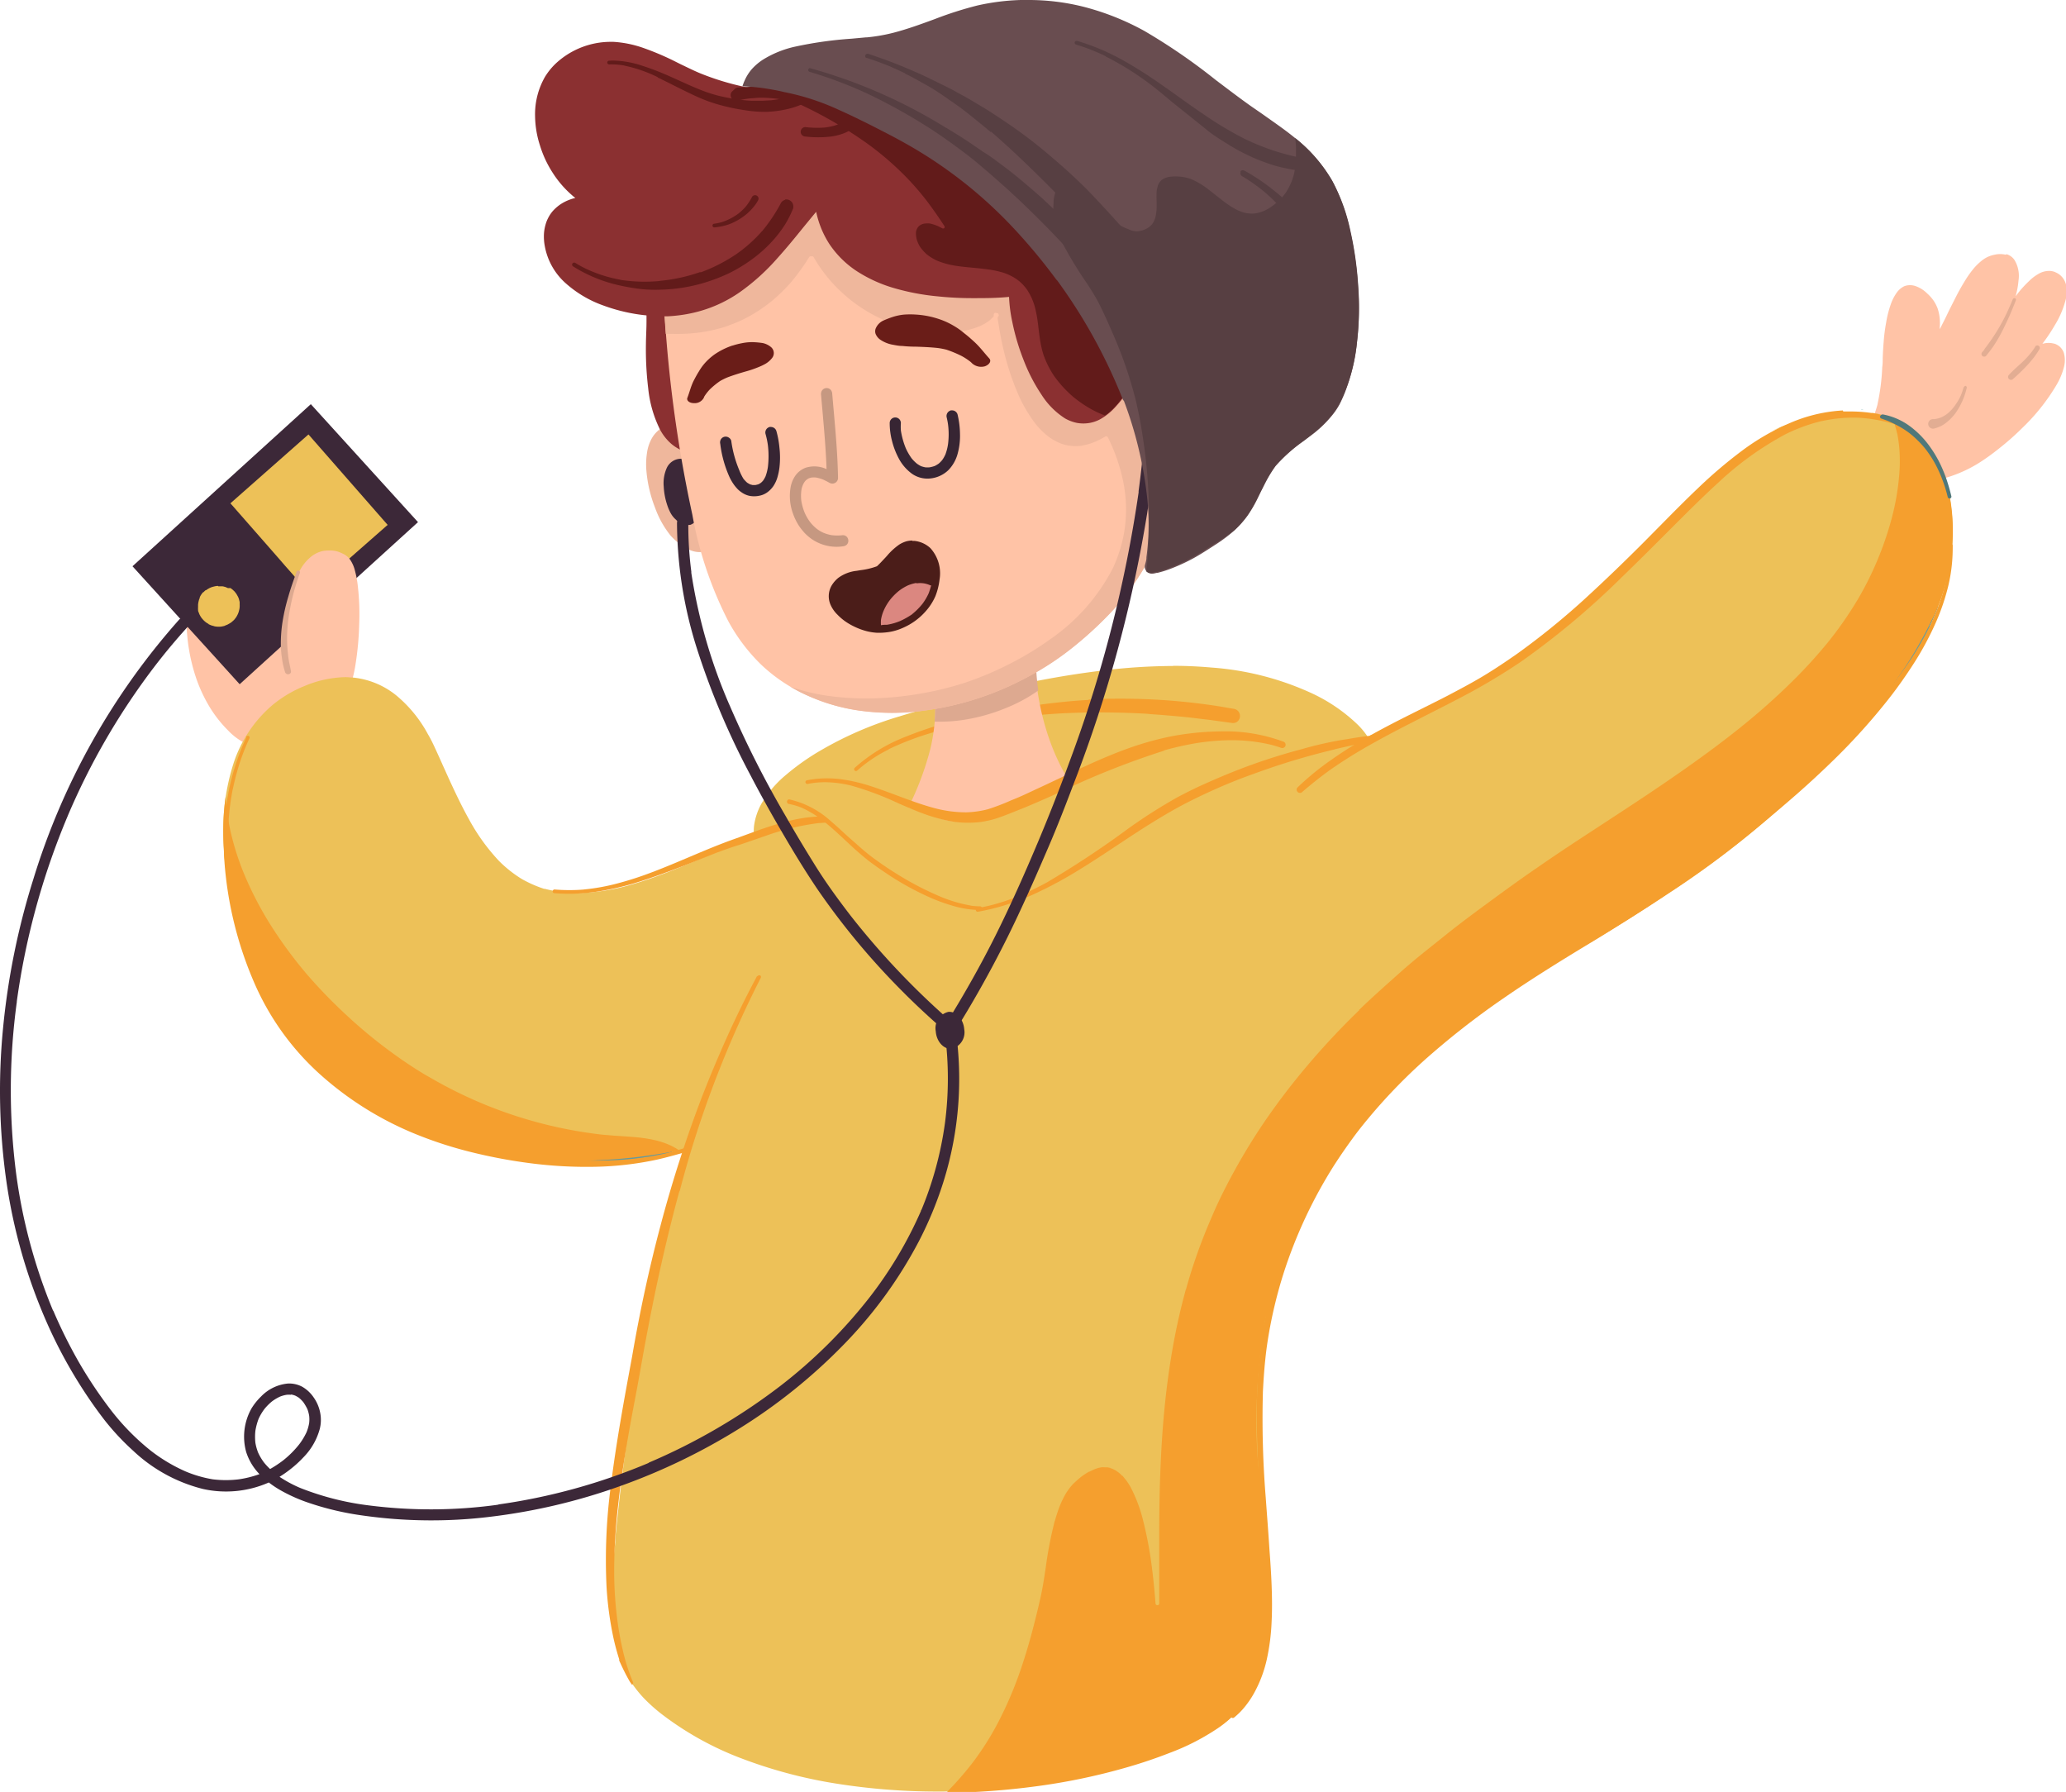 <svg xmlns="http://www.w3.org/2000/svg" viewBox="0 0 262.75 227.85"><defs><style>.cls-1{fill:#edc158;}.cls-2{fill:#f59f2e;}.cls-3{fill:#efb79c;}.cls-4{fill:#3c2838;}.cls-5{fill:#8b3031;}.cls-6{fill:#ffc3a6;}.cls-7{fill:#dda990;}.cls-8{fill:#db8780;}.cls-9{fill:#372533;}.cls-10{fill:#4b1d19;}.cls-11{fill:#c69881;}.cls-12{fill:#6a1d18;}.cls-13{fill:#621b1a;}.cls-14{fill:#e4d6bd;}.cls-15{fill:#8088ad;}.cls-16{fill:#e2ad93;}.cls-17{fill:#72abad;}.cls-18{fill:#669a9c;}.cls-19{fill:#50787a;}.cls-20{fill:#694d50;}.cls-21{fill:#573f42;}</style></defs><g id="Camada_2" data-name="Camada 2"><g id="OBJECTS"><path class="cls-1" d="M149.21,84.68a75.89,75.89,0,0,0-9,.58,117.42,117.42,0,0,0-13.81,2.53c-3.7.88-7.58,1.95-12.21,3.36a45.6,45.6,0,0,0-9.65,4.17,30.22,30.22,0,0,0-4.57,3.2,13.8,13.8,0,0,0-3.17,3.74,8,8,0,0,0-.89,2.66,5.86,5.86,0,0,0,.27,2.67c.61,1.88,2,3.54,4.39,5.22a6.54,6.54,0,0,0,1.78,2.34,18.52,18.52,0,0,0,4.41,2.73,41.87,41.87,0,0,0,5.19,2c1.47.47,3,.91,4.68,1.31a52.26,52.26,0,0,0,5.33,1,50.75,50.75,0,0,0,6.79.44h.71a67.36,67.36,0,0,0,15.41-2.07,74.54,74.54,0,0,0,14.48-5.25,40.59,40.59,0,0,0,11.51-7.75,22.72,22.72,0,0,0,2.1-2.45,15.11,15.11,0,0,0,1.55-2.61,10.51,10.51,0,0,0,.84-2.69,8.55,8.55,0,0,0,0-2.72,9.61,9.61,0,0,0-3-5.25,21.4,21.4,0,0,0-5.74-3.79,36.74,36.74,0,0,0-12.53-3.17c-1.57-.14-3.23-.22-4.92-.22Z"/><path class="cls-2" d="M138.41,89c-1.56.08-3.1.23-4.65.41-1.32.15-2.64.35-4,.56-2.17.36-4.34.76-6.49,1.24a48.77,48.77,0,0,0-8,2.43,21.25,21.25,0,0,0-6.58,4,.24.24,0,0,0,0,.33.25.25,0,0,0,.34,0l.27-.24h0a17.94,17.94,0,0,1,3.75-2.45l-.06,0A36.69,36.69,0,0,1,122,92.33l-.1,0c1.7-.34,3.41-.62,5.14-.86.8-.11,1.61-.2,2.41-.29s1.74-.19,2.6-.26c1.18-.1,2.36-.19,3.54-.24s2.37-.09,3.55-.1c2.36,0,4.73.05,7.09.2l-.26,0c1.8.12,3.6.27,5.39.46l2.59.31,2.68.37a.91.91,0,0,0,.68-.13.92.92,0,0,0-.33-1.65c-.71-.11-1.42-.25-2.13-.36s-1.58-.23-2.37-.33c-1.55-.19-3.1-.34-4.65-.44-1.72-.11-3.44-.17-5.16-.17-1.41,0-2.81,0-4.21.11Z"/><path class="cls-3" d="M86.48,53.77h0a4.65,4.65,0,0,0-2.17.55,3.8,3.8,0,0,0-1.4,1.39,5.31,5.31,0,0,0-.63,1.9,9.44,9.44,0,0,0-.07,2.27,16.64,16.64,0,0,0,1.09,4.65,12.22,12.22,0,0,0,2,3.59,7.23,7.23,0,0,0,.75.72,6.88,6.88,0,0,0,1.5,1,3.07,3.07,0,0,0,1.36.36h.2a2.21,2.21,0,0,0,.65-.14,2.88,2.88,0,0,0,.67-.41,2.3,2.3,0,0,0,.63-1,3.92,3.92,0,0,0,.2-1.3A12.58,12.58,0,0,0,91,64.91l0-.18L90.8,64c-.14-.8-.28-1.61-.45-2.4A24.33,24.33,0,0,0,89,57.13a8.75,8.75,0,0,0-.79-1.46,5.33,5.33,0,0,0-1-1.1.74.74,0,0,0-.69-.8Z"/><path class="cls-4" d="M86.54,58.33a2,2,0,0,0-1.75,1.19,4.74,4.74,0,0,0-.38,2.33,8.79,8.79,0,0,0,.47,2.44,5.75,5.75,0,0,0,.44,1,3,3,0,0,0,.66.8,2.05,2.05,0,0,0,1.83.64,1.7,1.7,0,0,0,1.07-1.29A5.68,5.68,0,0,0,89,63.49a9.17,9.17,0,0,0-.44-2.08,3,3,0,0,0-1.47-1.89h0a.73.73,0,0,0,.19-.48.71.71,0,0,0-.21-.5.66.66,0,0,0-.46-.21Z"/><path class="cls-5" d="M85.1,37.4l-.28,0a2.44,2.44,0,0,0-1.15.4,2.78,2.78,0,0,0-.59.55.32.32,0,0,0-.14,0,.73.73,0,0,0-.72.72c0,.61,0,1.22,0,1.84,0,.91-.06,1.83-.07,2.75a41.27,41.27,0,0,0,.29,5.74,15.15,15.15,0,0,0,1.5,5.22,6.37,6.37,0,0,0,1.44,1.82,5.54,5.54,0,0,0,1,.67,3.4,3.4,0,0,0,1,.37l.4,0a1.92,1.92,0,0,0,.55-.08,1.86,1.86,0,0,0,.78-.51,3.46,3.46,0,0,0,.72-1.71,17.77,17.77,0,0,0,0-4.55l-.06-.58c0-.44-.08-.88-.11-1.32s0-1.06-.05-1.6v-.68c0-1.13-.08-2.06-.16-2.92a14.43,14.43,0,0,0-.53-2.88,5.48,5.48,0,0,0-.93-1.84,4.87,4.87,0,0,0-.8-.72,4.27,4.27,0,0,0-1.23-.6,3.11,3.11,0,0,0-.81-.12Z"/><path class="cls-6" d="M128.27,80.25H128a10.53,10.53,0,0,0-3.45.81,19.28,19.28,0,0,0-3.32,1.72,27.69,27.69,0,0,0-2.71,1.94.75.75,0,0,0-.15,1,.53.53,0,0,0,0,.25,17,17,0,0,1,.58,3.67s0,.06,0,.06,0,0,0,0h0a22.89,22.89,0,0,1-.64,5.56,37.59,37.59,0,0,1-3.63,9,.68.68,0,0,0,0,.54.77.77,0,0,0,.11.71,14.41,14.41,0,0,0,8,5.34,16.72,16.72,0,0,0,4.46.62,13.91,13.91,0,0,0,5.31-1,11.24,11.24,0,0,0,2.1-1.17,9.75,9.75,0,0,0,1.79-1.61,10.17,10.17,0,0,0,1.4-2.08,11.62,11.62,0,0,0,.94-2.67.66.66,0,0,0-.16-.53.74.74,0,0,0-.46-.26,17,17,0,0,1-2.25-2.9l0,0a28.49,28.49,0,0,1-2.89-6.55,32.34,32.34,0,0,1-1.37-7.95,24.37,24.37,0,0,1,.1-3.11.68.68,0,0,0-.16-.52.66.66,0,0,0-.48-.26h-.06a.49.49,0,0,0-.2,0,4.59,4.59,0,0,0-1.2-.47,6.19,6.19,0,0,0-1.45-.17Z"/><path class="cls-7" d="M128,80.23a10.88,10.88,0,0,0-3.46.82,19.4,19.4,0,0,0-3.32,1.73,25.29,25.29,0,0,0-2.71,1.94.74.74,0,0,0-.15,1,.46.46,0,0,0,0,.26,16.85,16.85,0,0,1,.58,3.66l0,.11a19.6,19.6,0,0,1-.08,2,20.16,20.16,0,0,0,3.3-.16h0A23.47,23.47,0,0,0,128,90L128,90a20.09,20.09,0,0,0,4.05-2.2,28.81,28.81,0,0,1-.28-3,22.77,22.77,0,0,1,.1-3.11.77.77,0,0,0-.16-.54.78.78,0,0,0-.5-.27.75.75,0,0,0-.27,0,4.47,4.47,0,0,0-1.19-.47,6.19,6.19,0,0,0-1.45-.17Z"/><path class="cls-6" d="M114.85,15.8h-1.16c-4,.08-8.08.56-12,1l-3,.35a37.09,37.09,0,0,0-6.47,1.12c-.43.12-.85.26-1.26.41A10.64,10.64,0,0,0,87.22,21a9.88,9.88,0,0,0-2.65,5.47,33.59,33.59,0,0,0-.37,4.19,32.12,32.12,0,0,0,.09,4.21,168.47,168.47,0,0,0,3.76,30.57A48.47,48.47,0,0,0,92.63,79a23.16,23.16,0,0,0,4.12,5.46,20.83,20.83,0,0,0,6,4,24.37,24.37,0,0,0,6.83,1.92,30.49,30.49,0,0,0,3.82.24,31.21,31.21,0,0,0,3.18-.16,38.07,38.07,0,0,0,13.52-4.08,37.33,37.33,0,0,0,5.79-3.66,46.13,46.13,0,0,0,5.38-4.87A31,31,0,0,0,145.61,72a23,23,0,0,0,2.49-6.29,9.88,9.88,0,0,0,5.1-1.81A9.28,9.28,0,0,0,155.77,61a10.83,10.83,0,0,0,1.28-3.58,13.6,13.6,0,0,0,.13-3.87,13.11,13.11,0,0,0-1-3.71,10.42,10.42,0,0,0-2-3.09,7.74,7.74,0,0,0-5.79-2.57,8.39,8.39,0,0,0-1,.06,11.77,11.77,0,0,0-2.18.53l-.18.07-.18.06c-.49.19-.83.34-1.13.49l-.4.22a58,58,0,0,0,.21-6.44c-.17-5.34-1.23-9.53-3.26-12.79a17.22,17.22,0,0,0-4.54-4.89,21,21,0,0,0-3.24-2,30.38,30.38,0,0,0-3.86-1.54,42.35,42.35,0,0,0-7.63-1.76,48.33,48.33,0,0,0-6.22-.38Z"/><path class="cls-3" d="M113.69,15.78c-4,.09-8,.56-11.81,1h-.1l-.17,0c-1.06.13-2,.24-2.91.33a39.72,39.72,0,0,0-6.48,1.13c-.42.13-.84.26-1.25.42A10.37,10.37,0,0,0,87.21,21a9.86,9.86,0,0,0-2.66,5.48,34.7,34.7,0,0,0-.37,4.19,32.28,32.28,0,0,0,.09,4.21q.11,3.75.4,7.57l.72,0a24.12,24.12,0,0,0,2.55-.06h-.07a19.3,19.3,0,0,0,4.84-1l-.06,0a17.08,17.08,0,0,0,2.16-.92,19.17,19.17,0,0,0,1.91-1.13l0,0a18.34,18.34,0,0,0,2-1.55,21.73,21.73,0,0,0,1.79-1.8h0l0,0h0a25.54,25.54,0,0,0,2.39-3.29.23.23,0,0,1,.2-.11h.06l0,0a.24.24,0,0,1,.12,0,.23.23,0,0,1,.2.11,19,19,0,0,0,1.61,2.37h0a19,19,0,0,0,1.71,1.87,21.69,21.69,0,0,0,1.87,1.58h0a21.06,21.06,0,0,0,2.14,1.38,24.3,24.3,0,0,0,2.31,1.1,18.87,18.87,0,0,0,4.5,1.17h0a17.67,17.67,0,0,0,4.42,0H122a10.53,10.53,0,0,0,2.64-.71h0a7.06,7.06,0,0,0,.67-.35c.17-.11.34-.22.5-.34a4.38,4.38,0,0,0,.39-.36l.18-.19a1.49,1.49,0,0,1,0-.21.23.23,0,0,1,.23-.24.27.27,0,0,1,.17.06v0a.28.28,0,0,1,.13,0A.26.26,0,0,1,127,40a.19.19,0,0,1,0,.18l-.12.17c0,.29.07.57.11.86a.13.13,0,0,0,0-.06,38.57,38.57,0,0,0,.87,4.25,33.12,33.12,0,0,0,1.56,4.56v0h0a17.8,17.8,0,0,0,2.27,3.92h0a9.27,9.27,0,0,0,1.7,1.67l0,0a6.49,6.49,0,0,0,1.46.81,5,5,0,0,0,1.27.32h0a6.4,6.4,0,0,0,1.45,0h-.06a8.29,8.29,0,0,0,1.88-.56h0a10.76,10.76,0,0,0,1.17-.61.24.24,0,0,1,.33.08,23,23,0,0,1,1.8,4.94,17.73,17.73,0,0,1,.41,6.2,16.24,16.24,0,0,1-.57,2.84,18,18,0,0,1-1,2.68,24.74,24.74,0,0,1-7.92,9,38.7,38.7,0,0,1-5.7,3.41,39.15,39.15,0,0,1-5.41,2.22,40.89,40.89,0,0,1-5.35,1.3,41.82,41.82,0,0,1-5.78.61,35.6,35.6,0,0,1-5.84-.28,25.37,25.37,0,0,1-5-1.19,20.27,20.27,0,0,0,2.22,1.15,24.21,24.21,0,0,0,6.84,1.93,31.65,31.65,0,0,0,3.82.25c1,0,2.09-.06,3.18-.17a38.22,38.22,0,0,0,13.53-4.09,36.56,36.56,0,0,0,5.79-3.65,47.82,47.82,0,0,0,5.39-4.88A31,31,0,0,0,145.63,72a22.7,22.7,0,0,0,2.48-6.29,9.76,9.76,0,0,0,5.1-1.8A9.08,9.08,0,0,0,155.78,61a10.89,10.89,0,0,0,1.3-3.6,13.87,13.87,0,0,0,.12-3.86,13.25,13.25,0,0,0-1-3.72,10.63,10.63,0,0,0-2-3.09,7.84,7.84,0,0,0-3-2,7.7,7.7,0,0,0-2.82-.53,8.55,8.55,0,0,0-1,.06,10.7,10.7,0,0,0-2.18.54l-.18.06-.19.07c-.48.19-.83.34-1.12.49l-.4.22a51,51,0,0,0,.23-6.43c-.16-5.35-1.23-9.54-3.26-12.8a17.42,17.42,0,0,0-4.54-4.9,21.36,21.36,0,0,0-3.25-2,28.15,28.15,0,0,0-3.86-1.54,41.63,41.63,0,0,0-7.63-1.77,48.46,48.46,0,0,0-6.23-.39ZM105,35v0Zm3.56,3.45,0,0,0,0Zm9,3.68h0Zm21.84,13.9h0Z"/><polygon class="cls-3" points="124.67 41.41 124.66 41.41 124.67 41.41 124.67 41.41 124.67 41.41"/><polygon class="cls-3" points="124.66 41.42 124.66 41.41 124.66 41.42 124.66 41.42 124.66 41.42"/><path class="cls-3" d="M136.09,56.63h0Z"/><polygon class="cls-3" points="124.64 41.42 124.64 41.42 124.64 41.42 124.64 41.42 124.64 41.42"/><path class="cls-8" d="M116.2,73.09c-.76.45-1.55.85-2.29,1.34a5.91,5.91,0,0,0-1,.83,3.72,3.72,0,0,0-.72,1.11.64.64,0,0,0,0,.49,4.1,4.1,0,0,0-.53,1,.7.7,0,0,0,0,.6.61.61,0,0,0,0,.13l-.16,0a.78.78,0,0,0-.36.4.75.75,0,0,0,0,.55.68.68,0,0,0,.4.36,4,4,0,0,0,1.09.14,4.2,4.2,0,0,0,1.22-.19,6.59,6.59,0,0,0,2.3-1.24,7.79,7.79,0,0,0,1.71-2,5.78,5.78,0,0,0,.84-2.27.69.69,0,0,0-.31-.64.68.68,0,0,0-.71-.06,3.68,3.68,0,0,0-.39.24l0-.1a.53.53,0,0,0-.11-.15.54.54,0,0,0-.07-.27.74.74,0,0,0-.65-.41.6.6,0,0,0-.29.08Z"/><path class="cls-8" d="M118,73.33a.68.68,0,0,0-.36.4A7.35,7.35,0,0,1,117,75.3a7.23,7.23,0,0,1-.94,1.39,6.81,6.81,0,0,1-1.08.93,6.71,6.71,0,0,1-1,.49.71.71,0,0,0,.07,1.31.75.75,0,0,0,.55,0,7.36,7.36,0,0,0,4.31-5.18.8.8,0,0,0,0-.55.78.78,0,0,0-.4-.36,1,1,0,0,0-.24,0,.82.82,0,0,0-.31.07Zm-.94,2,0,.06,0-.06Z"/><path class="cls-9" d="M120.89,52.2a.73.73,0,0,0-.49.88c.07.3.13.6.17.9a9.81,9.81,0,0,1,0,2.48,6.45,6.45,0,0,1-.33,1.31,4,4,0,0,1-.43.75,3.66,3.66,0,0,1-.44.44,4.85,4.85,0,0,1-.49.29,4.64,4.64,0,0,1-.64.17,3.62,3.62,0,0,1-.57,0,4.42,4.42,0,0,1-.52-.14,3.55,3.55,0,0,1-.53-.32,4.86,4.86,0,0,1-.68-.68A7.27,7.27,0,0,1,115.2,57a9.94,9.94,0,0,1-.63-2.27,7.4,7.4,0,0,1,0-.94.71.71,0,1,0-1.42,0,8.89,8.89,0,0,0,.3,2.29,9.69,9.69,0,0,0,.94,2.37A5.7,5.7,0,0,0,116,60.25a3.42,3.42,0,0,0,2.28.59,3.86,3.86,0,0,0,2.33-1.06,4.76,4.76,0,0,0,1.19-2.12,8.54,8.54,0,0,0,.29-2.51,11.26,11.26,0,0,0-.31-2.45.72.72,0,0,0-.7-.52l-.18,0Zm-.28,4.15s0,.07,0,.11,0-.07,0-.11Z"/><path class="cls-9" d="M97.86,54.3a.72.72,0,0,0-.5.88,10.23,10.23,0,0,1,.3,1.44,11.6,11.6,0,0,1,0,2.76,5.93,5.93,0,0,1-.3,1.19,3.6,3.6,0,0,1-.31.54,2.47,2.47,0,0,1-.28.28l-.27.17a3.25,3.25,0,0,1-.42.11h-.38l-.3-.08c-.13-.07-.26-.14-.38-.22a4.16,4.16,0,0,1-.46-.48A6.53,6.53,0,0,1,94,59.74,14.61,14.61,0,0,1,93,56.05a.7.7,0,0,0-.33-.42.71.71,0,0,0-1,.25.76.76,0,0,0-.07.55,14.44,14.44,0,0,0,1.2,4.28,6.21,6.21,0,0,0,.6,1,6.12,6.12,0,0,0,.41.48,3,3,0,0,0,.47.39,2.76,2.76,0,0,0,1,.46,3.14,3.14,0,0,0,1.26,0,2.54,2.54,0,0,0,1-.41,3.27,3.27,0,0,0,.84-.86,4.15,4.15,0,0,0,.49-1.07,7.83,7.83,0,0,0,.26-1.26,11,11,0,0,0,0-2.5,11.75,11.75,0,0,0-.39-2.13.73.73,0,0,0-.69-.52.55.55,0,0,0-.18,0Zm-.13,4.94s0,.09,0,.13,0-.09,0-.13Zm-3.82.38a.14.14,0,0,1,0,.06l0-.06Z"/><path class="cls-10" d="M116.05,68.73a3.32,3.32,0,0,0-.74.09,3.55,3.55,0,0,0-.94.42,8,8,0,0,0-1.56,1.43l-.2.22c-.35.37-.7.76-1.08,1.11a9.11,9.11,0,0,1-2.1.5l-.48.08a4.81,4.81,0,0,0-2.34.9,3.71,3.71,0,0,0-.86,1,2.71,2.71,0,0,0-.06,2.55,4,4,0,0,0,.81,1.12,6.92,6.92,0,0,0,1,.86,8.12,8.12,0,0,0,1.29.73,8.3,8.3,0,0,0,1.16.44,6.91,6.91,0,0,0,1.62.28h.32a8.47,8.47,0,0,0,1.31-.12,7,7,0,0,0,1.68-.53,8.12,8.12,0,0,0,2.77-2,7.22,7.22,0,0,0,1.31-2,8.36,8.36,0,0,0,.53-2.11,4.78,4.78,0,0,0-1.16-4,3.51,3.51,0,0,0-2-.92l-.34,0Zm.55,5.44h0a3.1,3.1,0,0,1,.86,0,3.41,3.41,0,0,1,.73.2l.12.06.12,0c-.1.34-.2.68-.32,1a7.06,7.06,0,0,1-.78,1.33,8.33,8.33,0,0,1-1.25,1.27l-.07.07h0a9.74,9.74,0,0,1-1.57.88,7.36,7.36,0,0,1-1.64.46c-.25,0-.51,0-.76.06a5,5,0,0,1,0-.67,4.8,4.8,0,0,1,.32-1.13,6.36,6.36,0,0,1,.81-1.4,7.37,7.37,0,0,1,1.14-1.16,6.08,6.08,0,0,1,1.19-.72,5.15,5.15,0,0,1,1-.29h0Z"/><path class="cls-11" d="M104.41,50.07c.27,3.19.6,6.38.71,9.58a3.69,3.69,0,0,0-2.65-.18,2.82,2.82,0,0,0-1.31,1,3.73,3.73,0,0,0-.59,1.37,6.5,6.5,0,0,0,.29,3.49,7.28,7.28,0,0,0,.86,1.69,8.94,8.94,0,0,0,.62.76,6.51,6.51,0,0,0,.79.69,5.57,5.57,0,0,0,4.05,1,.86.86,0,0,0,.51-.21.7.7,0,0,0,.2-.5.74.74,0,0,0-.2-.51.69.69,0,0,0-.51-.2,5.87,5.87,0,0,1-1.39,0,4.84,4.84,0,0,1-1.05-.3,4.3,4.3,0,0,1-.85-.5,5.26,5.26,0,0,1-.85-.85,6.27,6.27,0,0,1-.7-1.2,6.75,6.75,0,0,1-.43-1.52,5.4,5.4,0,0,1,0-1.27,2.54,2.54,0,0,1,.45-1.19,1.54,1.54,0,0,1,.26-.25,1.28,1.28,0,0,1,.25-.15,1.61,1.61,0,0,1,.36-.1,2.62,2.62,0,0,1,.56,0,5.47,5.47,0,0,1,.9.26c.28.13.55.27.82.42a.72.72,0,0,0,1.07-.61c-.06-3.59-.44-7.16-.74-10.74a.78.78,0,0,0-.21-.5.71.71,0,0,0-1.21.5Zm-.74,10.65h0Zm-1.53.85,0,.06,0-.06Zm-.24,2a.2.2,0,0,0,0,.07v-.07Zm0,.12v0Zm.38,1.38,0,0,0,0Zm2.51,2.69.07,0-.07,0Zm1,.27h0Z"/><path class="cls-12" d="M93.14,43.94a9.09,9.09,0,0,0-2.27,1.13,7.48,7.48,0,0,0-1.27,1.15,6.61,6.61,0,0,0-.71,1c-.25.39-.46.79-.67,1.19-.36.72-.52,1.45-.8,2.17-.14.37.29.68.83.68a1.31,1.31,0,0,0,1.24-.65,1.54,1.54,0,0,0,.08-.19,5.77,5.77,0,0,1,.71-.91,10,10,0,0,1,1.31-1.07q.41-.23.84-.42c.75-.29,1.52-.53,2.31-.76a13.08,13.08,0,0,0,1.42-.46c.36-.14.71-.28,1-.44a2.91,2.91,0,0,0,1-.8,1,1,0,0,0-.12-1.44A2.41,2.41,0,0,0,97,43.62a10.54,10.54,0,0,0-1.13-.11,6.27,6.27,0,0,0-1.42.11,10,10,0,0,0-1.28.32Z"/><path class="cls-12" d="M116.51,40a11.28,11.28,0,0,1,2.94.58,9.49,9.49,0,0,1,1.9.88,8.46,8.46,0,0,1,1.25.89c.46.35.88.72,1.29,1.1.74.67,1.27,1.41,1.92,2.12.32.35,0,.8-.54,1a1.73,1.73,0,0,1-1.63-.36l-.17-.17a8,8,0,0,0-1.2-.79,15,15,0,0,0-1.91-.79,10,10,0,0,0-1.09-.21c-.93-.1-1.86-.14-2.8-.17a16.23,16.23,0,0,1-1.72-.09c-.45,0-.89-.1-1.33-.18a4.1,4.1,0,0,1-1.41-.58,1.67,1.67,0,0,1-.65-.77,1,1,0,0,1,.07-.82,1.92,1.92,0,0,1,.89-.87c.36-.16.74-.31,1.13-.44A6.77,6.77,0,0,1,115,40a10.88,10.88,0,0,1,1.51,0Z"/><path class="cls-5" d="M77.6,5.32A10.27,10.27,0,0,0,71,7.79a8.27,8.27,0,0,0-1.7,2,9.56,9.56,0,0,0-1.25,5,12.58,12.58,0,0,0,.62,3.7A13.82,13.82,0,0,0,70.31,22a13.13,13.13,0,0,0,2.48,2.86c.12.11.25.21.38.31a5.82,5.82,0,0,0-1.89.81,5.43,5.43,0,0,0-1,.88,4.57,4.57,0,0,0-.41.57,5.21,5.21,0,0,0-.35.71,5.63,5.63,0,0,0-.33,1.44,6.56,6.56,0,0,0,.1,1.74,8.3,8.3,0,0,0,2.57,4.62,14.44,14.44,0,0,0,4.86,2.9,22.11,22.11,0,0,0,5.56,1.27,17.92,17.92,0,0,0,2,.11h.59a18.56,18.56,0,0,0,3.22-.43,16.89,16.89,0,0,0,6-2.64,27.34,27.34,0,0,0,4.76-4.3c1.13-1.25,2.22-2.58,3.26-3.87.56-.68,1.12-1.37,1.69-2.05A12.12,12.12,0,0,0,105.46,31a12.33,12.33,0,0,0,3.65,3.57,17.92,17.92,0,0,0,4.76,2.11,29.68,29.68,0,0,0,5.36,1,42.7,42.7,0,0,0,4.65.23c1.37,0,2.83,0,4.45-.16a18.62,18.62,0,0,0,.42,3.22,28.47,28.47,0,0,0,1.43,4.81,22.15,22.15,0,0,0,2.3,4.44,9.75,9.75,0,0,0,3,3,5.26,5.26,0,0,0,1.47.55,4.64,4.64,0,0,0,1.66,0,4.45,4.45,0,0,0,1.58-.62,7.45,7.45,0,0,0,1.57-1.3,13.32,13.32,0,0,0,1.57-2,15.41,15.41,0,0,0,1.52-3.07,17.67,17.67,0,0,0,1.06-5.56.81.81,0,0,0,.19-.48,26.18,26.18,0,0,0-.23-6.09,33.35,33.35,0,0,0-1.61-6.42,30.75,30.75,0,0,0-2.88-6,19.69,19.69,0,0,0-4-4.65,17.94,17.94,0,0,0-2.77-1.86,26.55,26.55,0,0,0-3.32-1.54,30.84,30.84,0,0,0-7-1.75,63.88,63.88,0,0,0-9.25-.55c-1.49,0-3,0-4.46.05l-1.12,0c-1.17,0-2.34,0-3.52,0a67.21,67.21,0,0,1-8.83-.48H97a33.51,33.51,0,0,1-8-2.15c-.79-.33-1.61-.74-2.41-1.12l-1-.5a35,35,0,0,0-3.76-1.58A14,14,0,0,0,78,5.32Z"/><path class="cls-13" d="M93.54,11.4a.81.81,0,0,0-.47.27.67.67,0,0,0-.14.53.7.7,0,0,0,.26.46.67.67,0,0,0,.54.15,13.4,13.4,0,0,1,3.16-.39,19.51,19.51,0,0,1,4.86.73l-.19-.05a26.34,26.34,0,0,1,4.73,1.84.72.72,0,0,0,.94-.37.73.73,0,0,0-.38-.94,26.32,26.32,0,0,0-6.49-2.26A16.9,16.9,0,0,0,96.89,11a14,14,0,0,0-3.35.4Z"/><path class="cls-13" d="M93.83,11.13a.72.72,0,0,0-.61.8.73.73,0,0,0,.27.47.76.76,0,0,0,.53.14c1.19-.06,2.37-.16,3.55-.17q.66,0,1.32.06a.73.73,0,0,0,.8-.61.72.72,0,0,0-.61-.8c-.5,0-1-.06-1.49-.06-1.26,0-2.51.11-3.76.17Z"/><path class="cls-13" d="M96.13,11c.62.22,1.23.45,1.84.69a53.92,53.92,0,0,1,12.42,6.63,38.22,38.22,0,0,1,5.28,4.64A34.78,34.78,0,0,1,118,25.72c.75,1,1.44,2,2.09,3a.24.24,0,0,1,0,.29.26.26,0,0,1-.29,0l-.43-.22a5.48,5.48,0,0,0-1.1-.37,2.92,2.92,0,0,0-.59,0,1.53,1.53,0,0,0-.36.07,1.37,1.37,0,0,0-.32.16,1.3,1.3,0,0,0-.22.19,1.61,1.61,0,0,0-.17.28,1.35,1.35,0,0,0-.11.34,2.63,2.63,0,0,0,0,.48,3.46,3.46,0,0,0,.13.64,3.81,3.81,0,0,0,.42.86l0,0a6,6,0,0,0,.79.88,6.27,6.27,0,0,0,.59.42,7.19,7.19,0,0,0,.67.37h0a9.84,9.84,0,0,0,2.13.63c.72.13,1.44.2,2.16.27s1.42.13,2.13.23a12,12,0,0,1,2,.41,6.48,6.48,0,0,1,1.74.83,5,5,0,0,1,.78.66,5.57,5.57,0,0,1,.62.76,7.4,7.4,0,0,1,1,2.33,14.19,14.19,0,0,1,.3,1.58c.07.48.12,1,.18,1.46s.13,1,.22,1.45a11.35,11.35,0,0,0,.36,1.42v0A11.9,11.9,0,0,0,134,47.72h0a15.29,15.29,0,0,0,1.13,1.42,15.83,15.83,0,0,0,1.31,1.28h0l0,0h0a16.13,16.13,0,0,0,1.59,1.16,14.14,14.14,0,0,0,1.62.89l.87.37a8.69,8.69,0,0,0,1.22-1.06,14.2,14.2,0,0,0,1.57-2.05,16.27,16.27,0,0,0,1.52-3.07A17.91,17.91,0,0,0,146,41.12a.68.68,0,0,0,.18-.48,25.71,25.71,0,0,0-.22-6.1,33.72,33.72,0,0,0-1.61-6.42,31.07,31.07,0,0,0-2.89-6,19.75,19.75,0,0,0-4-4.66,18.86,18.86,0,0,0-2.78-1.85,25,25,0,0,0-3.33-1.55,31.65,31.65,0,0,0-7-1.75,64.37,64.37,0,0,0-9.26-.54c-1.48,0-3,0-4.45,0l-1.12,0c-1.17,0-2.35,0-3.52,0-1.37,0-2.61,0-3.77-.07-.61-.18-1.24-.33-1.87-.46l-.9-.16a.63.63,0,0,0-.39-.19q-.72-.06-1.5-.06c-.48,0-1,0-1.45,0Zm21.7,21.37h0ZM134,47.72h0Z"/><path class="cls-14" d="M117,31.49v0l0,0,0,0Z"/><polygon class="cls-14" points="119.08 33.14 119.08 33.14 119.08 33.14 119.08 33.14 119.08 33.14 119.08 33.14"/><polygon class="cls-14" points="119.09 33.14 119.09 33.14 119.08 33.14 119.09 33.14 119.09 33.14 119.09 33.14"/><polygon class="cls-14" points="119.11 33.15 119.1 33.15 119.1 33.15 119.1 33.15 119.11 33.15 119.11 33.15 119.11 33.15"/><path class="cls-14" d="M136.51,50.45h0Z"/><path class="cls-13" d="M99.87,25.41a.84.84,0,0,0-.54.38A20.59,20.59,0,0,1,97,29.3l.06-.07-.08.1-.08.09.06-.08a18.4,18.4,0,0,1-3.28,2.95,21.14,21.14,0,0,1-4.51,2.32h0l-.11,0-.06,0h0a21.35,21.35,0,0,1-5.19,1.11H84a20.42,20.42,0,0,1-5.18-.15h.1a17.4,17.4,0,0,1-4.34-1.37l0,0a13.66,13.66,0,0,1-1.41-.77.28.28,0,0,0-.37.08.27.27,0,0,0,.08.36,18.55,18.55,0,0,0,5.32,2.28,27.61,27.61,0,0,0,2.88.55,17.1,17.1,0,0,0,3,.13,21,21,0,0,0,5.88-1,22.06,22.06,0,0,0,2.82-1.12,19.32,19.32,0,0,0,2.62-1.57,17.13,17.13,0,0,0,3.21-2.92,15.17,15.17,0,0,0,1.26-1.72,13.76,13.76,0,0,0,1-2,1,1,0,0,0,0-.46.89.89,0,0,0-.85-.68l-.19,0ZM89,34.65h0l.07,0-.1,0Zm-14.39-.38h0Zm22.28-4.93h0l0,0,0,0Z"/><path class="cls-13" d="M95.94,24.83a.42.42,0,0,0-.28.18,7.46,7.46,0,0,1-.85,1.3l.06-.07a6,6,0,0,1-.61.62,5,5,0,0,1-.62.49,7.66,7.66,0,0,1-1.64.83,6.13,6.13,0,0,1-1.2.27.23.23,0,0,0-.18.28.23.23,0,0,0,.28.18,8,8,0,0,0,1.67-.34,7.13,7.13,0,0,0,1.5-.72,7,7,0,0,0,1.86-1.65,4.85,4.85,0,0,0,.47-.71.47.47,0,0,0,.06-.33.44.44,0,0,0-.19-.27.4.4,0,0,0-.24-.07Z"/><path class="cls-13" d="M77.48,7.72a.24.24,0,0,0-.25.22.25.25,0,0,0,.23.25,9.77,9.77,0,0,1,2,.15h-.07a17.78,17.78,0,0,1,4.31,1.5l-.08,0c1.45.69,2.88,1.45,4.33,2.13q1,.49,2.1.9a20.94,20.94,0,0,0,2.34.69c.81.2,1.63.35,2.45.47a15.49,15.49,0,0,0,2.64.19A13.43,13.43,0,0,0,100,13.9a10.29,10.29,0,0,0,2.53-.89.7.7,0,0,0,.3-.94.73.73,0,0,0-.41-.34.75.75,0,0,0-.53,0l-.82.34a13.38,13.38,0,0,1-1.53.44c-.49.11-1,.18-1.46.24l-1.14.06c-.45,0-.89,0-1.33,0a19.27,19.27,0,0,1-2.51-.28c-.67-.13-1.34-.25-2-.43a18.85,18.85,0,0,1-2-.67c-1.31-.52-2.58-1.13-3.87-1.7a34.34,34.34,0,0,0-3.92-1.49,12.23,12.23,0,0,0-3.44-.54ZM101,12.14h0Zm-3,.66h0Z"/><path class="cls-13" d="M107.8,15.06a3.68,3.68,0,0,1-.39.3,6.1,6.1,0,0,1-1.08.55,7.59,7.59,0,0,1-1.49.31h0a12.93,12.93,0,0,1-2.41-.06.6.6,0,0,0,0,1.2,13.68,13.68,0,0,0,3.26,0,7.27,7.27,0,0,0,1.65-.42,4.93,4.93,0,0,0,1.45-.89.69.69,0,0,0,0-1,.67.67,0,0,0-.51-.22.73.73,0,0,0-.46.17Zm-.3.25,0,0,0,0Zm-2.68.91h0Z"/><path class="cls-6" d="M29.56,75.65a4.82,4.82,0,0,0-.65,0,4.93,4.93,0,0,0-.9.18,6.82,6.82,0,0,0-.88.36,6.25,6.25,0,0,0-1.55,1.17,7.88,7.88,0,0,0-.7.83.64.64,0,0,0-.44-.17.72.72,0,0,0-.51.22.7.7,0,0,0-.21.5A23.4,23.4,0,0,0,25,86.38a19.3,19.3,0,0,0,1.65,3.5,15.84,15.84,0,0,0,2.36,3,7.67,7.67,0,0,0,5.32,2.42,5.92,5.92,0,0,0,4.45-2.1,7.77,7.77,0,0,0,1.7-5.35A10.23,10.23,0,0,0,40,85a14.68,14.68,0,0,0-1.11-2.41,18,18,0,0,0-1.64-2.35,15.73,15.73,0,0,0-2-2,9.72,9.72,0,0,0-4.66-2.42,5.83,5.83,0,0,0-1-.09Z"/><path class="cls-4" d="M30.48,87,16.85,72,39.53,51.39l13.63,15L30.48,87Z"/><path class="cls-1" d="M27.72,74.5a2.12,2.12,0,0,0-.44.06l-.28.07-.14.05-.19.08-.3.17-.17.12-.06,0-.23.21-.06.06h0l-.05,0-.11.15-.06.08a2.88,2.88,0,0,0-.22.38.25.25,0,0,0,0,.07l-.09.23s0,0,0,0-.05.18-.07.27a2.7,2.7,0,0,0-.06.41h0v.27h0a.45.45,0,0,0,0,.11.89.89,0,0,0,0,.22c0,.11,0,.22.07.33s0,0,0,0a3.65,3.65,0,0,0,.14.35v0l0,0,.13.23h0a3.15,3.15,0,0,0,.22.29,3.07,3.07,0,0,0,.25.26,2.34,2.34,0,0,0,.31.24l.22.13-.05,0a3.3,3.3,0,0,0,.43.19l.37.1h-.05a3.22,3.22,0,0,0,.69.06,2.12,2.12,0,0,0,.43-.06,1.38,1.38,0,0,0,.29-.08l-.05,0a3,3,0,0,0,.38-.15l.3-.17a1.83,1.83,0,0,0,.31-.24,1.88,1.88,0,0,0,.25-.24h0l.22-.29.1-.18a2.48,2.48,0,0,0,.17-.37,3.57,3.57,0,0,0,.1-.35,2,2,0,0,0,.06-.42,2.09,2.09,0,0,0,0-.25h0v0h0v0h0c0-.11,0-.23,0-.35l-.09-.36v0h0v0h0a2,2,0,0,0-.14-.34l-.18-.32-.23-.3-.21-.2a2.6,2.6,0,0,0-.33-.25L29,74.78h0l-.33-.14-.3-.08a3.66,3.66,0,0,0-.57,0Z"/><polygon class="cls-15" points="29.02 74.77 29.03 74.77 29.02 74.77 29.02 74.77 29.02 74.77 29.02 74.77"/><polygon class="cls-15" points="29.07 74.79 29.06 74.79 29.07 74.79 29.07 74.79 29.07 74.79"/><path class="cls-15" d="M30.4,76.35Z"/><polygon class="cls-15" points="30.4 76.35 30.41 76.36 30.4 76.35 30.4 76.35 30.4 76.35 30.4 76.35"/><path class="cls-15" d="M30.22,78.47v0s0,0,0,0Z"/><path class="cls-15" d="M29.88,79h0l0,0,0,0Z"/><path class="cls-1" d="M29.3,64l.22.24a0,0,0,0,0,0,0l4.86,5.54c.61.7,1.22,1.39,1.82,2.09l2.33,2.64,0,0v0l.84.95,9.93-8.72-1.27-1.45h0v0L39.23,55.24,29.3,64Z"/><path class="cls-6" d="M255.1,32.39h0a3.13,3.13,0,0,0-1.44,0,3.63,3.63,0,0,0-1.48.64,7,7,0,0,0-1.26,1.22,13.48,13.48,0,0,0-1.12,1.62c-.42.68-.8,1.38-1.11,2s-.7,1.36-1,2-.68,1.37-1,2l0,.05a1.43,1.43,0,0,0,0-.29,5.84,5.84,0,0,0-.26-2.39,4.84,4.84,0,0,0-.51-1,5.22,5.22,0,0,0-.83-.93,3.88,3.88,0,0,0-1.47-.93,2.12,2.12,0,0,0-1.41,0,2.51,2.51,0,0,0-1,.85,5.7,5.7,0,0,0-.7,1.34,13.57,13.57,0,0,0-.64,2.48,21.74,21.74,0,0,0-.31,2.45c-.06.67-.09,1.34-.12,2,0,.39,0,.79-.06,1.18a27.12,27.12,0,0,1-.59,4.66.13.13,0,0,1,0,.05h0v0h0a15.85,15.85,0,0,1-1.37,3.43c-.24.42-.5.83-.77,1.23a.58.58,0,0,0,.12.8.61.61,0,0,0,.18.09.55.55,0,0,0,.62-.21c.18-.25.34-.51.5-.77a7.94,7.94,0,0,0,1.85,3.3,6.38,6.38,0,0,0,1.76,1.25,4.8,4.8,0,0,0,.9.34,6.86,6.86,0,0,0,1.08.23,8.72,8.72,0,0,0,2.16,0,11.39,11.39,0,0,0,2.23-.51,17,17,0,0,0,4.29-2.14c.77-.52,1.56-1.12,2.5-1.89s1.69-1.47,2.51-2.28a25.69,25.69,0,0,0,4.13-5.21,8.76,8.76,0,0,0,1-2.34,3.43,3.43,0,0,0,0-1.82,1.82,1.82,0,0,0-.31-.58,1.73,1.73,0,0,0-.6-.49,1.58,1.58,0,0,0-.29-.12l-.35-.07a3.15,3.15,0,0,0-.8,0l-.38.08a21.44,21.44,0,0,0,1.54-2.3,11.76,11.76,0,0,0,1.49-3.59,3.86,3.86,0,0,0,0-1.51,2.34,2.34,0,0,0-.74-1.3,2.29,2.29,0,0,0-.61-.38,1.3,1.3,0,0,0-.25-.1,2.11,2.11,0,0,0-.45-.08,2.64,2.64,0,0,0-1.4.33,5.68,5.68,0,0,0-1.32,1,14.34,14.34,0,0,0-1.3,1.41l-.37.48a10.24,10.24,0,0,0,.37-2,3.88,3.88,0,0,0-.53-2.64,1.86,1.86,0,0,0-1-.71Z"/><path class="cls-16" d="M256,38c-.12.29-.24.59-.37.88a24.76,24.76,0,0,1-3.26,5.52l0,0,0,.05,0,0v0l-.22.27A.36.36,0,0,0,252,45a.34.34,0,0,0,.09.24.36.36,0,0,0,.25.11.34.34,0,0,0,.24-.09c.41-.5.79-1,1.15-1.56a19.34,19.34,0,0,0,1-1.78,39.11,39.11,0,0,0,1.65-3.75.21.21,0,0,0-.14-.26h-.06a.23.23,0,0,0-.2.16Zm-.37.89v0Zm-3.28,5.54h0v0l0,0Z"/><path class="cls-16" d="M258.83,44.09a8,8,0,0,1-.57.82.18.18,0,0,0,.05-.07,12.42,12.42,0,0,1-1.37,1.44c-.49.45-1,.89-1.44,1.38a.37.37,0,0,0,.51.54c.64-.57,1.26-1.16,1.84-1.79a11.7,11.7,0,0,0,1.52-2,.32.32,0,0,0-.1-.44.34.34,0,0,0-.17-.05.33.33,0,0,0-.27.15Z"/><path class="cls-16" d="M249.73,49.23a8.22,8.22,0,0,1-.37,1.09,7.69,7.69,0,0,1-1,1.59,5.44,5.44,0,0,1-.89.84l.08-.06a4.11,4.11,0,0,1-.8.43,3.68,3.68,0,0,1-.73.17h-.16a.61.61,0,1,0,.13,1.2,5.16,5.16,0,0,0,.78-.28,3.64,3.64,0,0,0,.75-.47,6,6,0,0,0,1.21-1.26,9,9,0,0,0,1.39-3.14.22.22,0,0,0-.16-.28H250a.23.23,0,0,0-.22.17Zm-3.59,4.06h0Zm-.09,0h0Z"/><path class="cls-6" d="M41.77,70a4,4,0,0,0-.7.06,3.6,3.6,0,0,0-1.62.82,5.62,5.62,0,0,0-1.21,1.46A12.28,12.28,0,0,0,37,75.21a23.58,23.58,0,0,0-.71,3.18,26.76,26.76,0,0,0-.29,3,12.81,12.81,0,0,0,0,1.69.69.69,0,0,0-.1.59,9,9,0,0,0,1.33,2.79,7.64,7.64,0,0,0,2.25,2.19,4.13,4.13,0,0,0,1.28.51,3.08,3.08,0,0,0,.68.07,4,4,0,0,0,.83-.09,3.47,3.47,0,0,0,1.32-.7,2.85,2.85,0,0,0,.68-.73,3.61,3.61,0,0,0,.27-.56,6.58,6.58,0,0,0,.28-.81,15.83,15.83,0,0,0,.4-1.9,38.11,38.11,0,0,0,.46-5,31.29,31.29,0,0,0-.17-4.89,12.81,12.81,0,0,0-.37-2,4.3,4.3,0,0,0-.62-1.4,2.35,2.35,0,0,0-.55-.54,2.17,2.17,0,0,0-.33-.19,5.08,5.08,0,0,0-.67-.28A3.37,3.37,0,0,0,41.77,70Z"/><path class="cls-7" d="M37.68,72.82c-.36,1-.72,2-1,3a24.42,24.42,0,0,0-.75,3.26,17.66,17.66,0,0,0-.21,3.08,12.79,12.79,0,0,0,.14,1.53,9.61,9.61,0,0,0,.39,1.75.4.4,0,0,0,.73.1.42.42,0,0,0,0-.31c-.05-.3-.12-.59-.18-.89s-.12-.65-.16-1v-.06a17.92,17.92,0,0,1-.13-2.2,19.39,19.39,0,0,1,.17-2.41.43.43,0,0,1,0,0,28.24,28.24,0,0,1,1.47-5.84.23.23,0,0,0-.17-.28h-.06a.26.26,0,0,0-.23.17Zm-1,10.55v0s0,0,0-.06v0Zm0-4.64v0Z"/><path class="cls-17" d="M236.73,52.1H237l-.27-.05a.08.08,0,0,1,0,.05Z"/><path class="cls-1" d="M233.88,52.71c-.68,0-1.36.06-2,0-.52.09-1,.2-1.53.31-.87.26-1.74.53-2.6.82l-.91.31c-.49.19-1,.41-1.43.63l0,0,.84-.35.09,0a.24.24,0,0,1,.09.46,19.5,19.5,0,0,0-2.4,1.14l0,0c-.54.3-1.06.62-1.58.94-1.16,1-2.2,1.91-3.05,2.71s-1.88,1.82-2.81,2.74L215,64c-.71.69-1.43,1.36-2.16,2l-1.25,1.16-1.84,1.7c-1.92,1.78-4,3.68-6,5.53a145.26,145.26,0,0,1-13.86,11.2l-.12.08A65.47,65.47,0,0,1,182,90.2a84.5,84.5,0,0,1-8.44,3.57c-4.33,1.56-8.74,2.81-12.11,3.73l-1.78.47-.59.16c-1.11.3-2.23.59-3.33.9-1.68.47-3.31,1-5.4,1.62l-1.85.59c-2.77.87-6.22,2-9.54,2.85a64.57,64.57,0,0,1-11.71,2.22c-1,.07-1.84.11-2.66.11a26.27,26.27,0,0,1-4.72-.4c-1.38-.28-2.74-.68-4-1.07-.84-.25-1.63-.48-2.43-.69a22.13,22.13,0,0,0-3.19-.62,11.27,11.27,0,0,0-1.29-.07,12.6,12.6,0,0,0-2.17.2,1.34,1.34,0,0,0-.35-.06.8.8,0,0,0-.63.33l-.1.13-.09.14c-.59,0-1.21.07-1.83.14a33.49,33.49,0,0,0-6.9,1.65c-2.49.84-5,1.88-7.34,2.89-2,.86-4.12,1.75-6.22,2.5-1.2.43-2.38.81-3.53,1.13a26.08,26.08,0,0,1-6.62.94h0a16.73,16.73,0,0,1-3.87-.54l-.1,0h0a15.45,15.45,0,0,1-2.86-1.26,15.74,15.74,0,0,1-2.87-2.27,25.26,25.26,0,0,1-3.8-5.25c-.9-1.61-1.69-3.26-2.6-5.24l-.74-1.64-.51-1.14c-.46-1-.89-2-1.4-2.85a16.62,16.62,0,0,0-4-4.92,10.38,10.38,0,0,0-5.56-2.3c-.31,0-.63-.05-.95-.05a14.13,14.13,0,0,0-5.22,1.14,15.46,15.46,0,0,0-4.05,2.41A16.4,16.4,0,0,0,29.72,97a27.43,27.43,0,0,0-1.3,9.52,44.44,44.44,0,0,0,1.48,10.07,52.89,52.89,0,0,0,3.44,9.46A34.52,34.52,0,0,0,38,133.38c.56.66,1.16,1.26,1.67,1.77a31.87,31.87,0,0,0,2.72,2.37,40.45,40.45,0,0,0,6.2,4,51.33,51.33,0,0,0,14.09,5,52.05,52.05,0,0,0,7.18,1c1.09.07,2.23.1,3.39.1.94,0,1.92,0,2.92-.06a65.6,65.6,0,0,0,11-1.41l0,.1,0,.12c-1.38,5-2.65,10.11-3.78,15.32a327.6,327.6,0,0,0-5.14,33.92l0,.47c-.42,4-.86,8-.13,12A15.69,15.69,0,0,0,80,213.49a16.12,16.12,0,0,0,1.83,2.38,21.16,21.16,0,0,0,2.54,2.25,39.83,39.83,0,0,0,10.13,5.54,60.27,60.27,0,0,0,11.93,3.14,82.07,82.07,0,0,0,12.81,1h.46a93.94,93.94,0,0,0,12.15-.82,81.2,81.2,0,0,0,11.54-2.38c1.86-.54,3.71-1.16,5.51-1.86a29.1,29.1,0,0,0,5.86-3,14,14,0,0,0,4.25-4.24,16.06,16.06,0,0,0,1.91-5,31.6,31.6,0,0,0,.67-5.88,62.08,62.08,0,0,0-.19-6.39c-.17-2.29-.41-4.53-.7-7-.21-1.94-.44-4-.6-5.94a69.58,69.58,0,0,1,1-17.22l-.07.17a67.34,67.34,0,0,1,2-7.53,56.17,56.17,0,0,1,2.8-7l-.11.15a64.69,64.69,0,0,1,3.8-6.6,60.63,60.63,0,0,1,4.52-6l0-.1h0a83.25,83.25,0,0,1,15.38-13.55c1.68-1.15,3.4-2.27,5.27-3.42,1.41-.87,2.87-1.71,4.29-2.53l.26-.15,1.18-.68c4.37-2.51,8.33-5,12.1-7.49a117.55,117.55,0,0,0,21.75-18.28A79.54,79.54,0,0,0,242.81,84c.56-.9,1.13-1.86,1.74-3s1-1.91,1.39-2.68a25.34,25.34,0,0,0,1.59-4.51,24.61,24.61,0,0,0,.57-9.65A15,15,0,0,0,244.33,56a13,13,0,0,0-5.52-3.4c-1,0-2,0-3.05,0-.62.08-1.25.14-1.88.17Z"/><path class="cls-17" d="M230.1,53.13h0Z"/><polygon class="cls-17" points="230.1 53.13 230.1 53.13 230.1 53.13 230.1 53.13 230.1 53.13"/><path class="cls-18" d="M78.21,146.67l-.37,0h0c-.67.05-1.34.07-2,.07s-1.38,0-2.07-.08a.24.24,0,0,0-.25.22.25.25,0,0,0,.22.25c.76.05,1.51.08,2.26.08s1.54,0,2.31-.1a.24.24,0,0,0,.15-.11.27.27,0,0,0,0-.18.29.29,0,0,0-.1-.15.31.31,0,0,0-.13,0Z"/><path class="cls-18" d="M72.11,147a.25.25,0,0,0,.06.17.27.27,0,0,0,.17.08,25.85,25.85,0,0,0,7,.05.22.22,0,0,0,.18-.27.25.25,0,0,0-.1-.16.27.27,0,0,0-.18,0c-.4.05-.81.09-1.22.12h0c-.93.07-1.87.09-2.8.07a24.43,24.43,0,0,1-2.82-.26h0a.26.26,0,0,0-.22.23ZM78,147h0Z"/><path class="cls-18" d="M72.32,147.05a.24.24,0,0,0-.12.14.26.26,0,0,0,.16.32,14.77,14.77,0,0,0,1.75.26c.64.06,1.28.07,1.91.07s1.22,0,1.82-.09,1.37-.12,2-.24a.24.24,0,0,0,.19-.29.21.21,0,0,0-.11-.16.28.28,0,0,0-.18,0l-1,.11-1.21.11h.07c-.81.06-1.63.09-2.44.07a14.78,14.78,0,0,1-2.4-.23h0l-.31-.06h-.08a.23.23,0,0,0-.11,0Z"/><path class="cls-18" d="M81.76,146.68a25.78,25.78,0,0,1-3,.39h0c-1.91.14-3.83.13-5.74.1a.24.24,0,0,0-.25.23.23.23,0,0,0,.22.24c1.51,0,3,0,4.53,0a31.91,31.91,0,0,0,4.37-.47.25.25,0,0,0,.19-.28.24.24,0,0,0-.24-.19Z"/><path class="cls-18" d="M83.92,146.39c-1.4.2-2.78.48-4.19.6h0l-.83,0c-.36,0-.72,0-1.08-.05a.24.24,0,1,0,0,.47c.24,0,.48,0,.72,0a8.81,8.81,0,0,0,.89,0c.48,0,1-.08,1.45-.14,1.06-.13,2.1-.34,3.15-.49a.23.23,0,0,0,.18-.28.22.22,0,0,0-.23-.18Z"/><path class="cls-18" d="M85.21,146.11c-.87.22-1.75.41-2.63.56s-1.78.27-2.67.36a.24.24,0,0,0-.15.11.2.2,0,0,0,0,.17.23.23,0,0,0,.1.15.22.22,0,0,0,.18,0c.89-.09,1.78-.2,2.66-.35s1.77-.35,2.64-.57a.24.24,0,0,0,.18-.28.25.25,0,0,0-.23-.19Z"/><path class="cls-18" d="M84.83,146.34c-.35.08-.7.14-1,.2s-.71.1-1.06.13h.06a12.23,12.23,0,0,1-1.6,0,.24.24,0,0,0-.25.23.23.23,0,0,0,.22.24c.3,0,.6,0,.89,0s.64,0,.95,0a12.54,12.54,0,0,0,1.93-.32.25.25,0,0,0,.19-.28.26.26,0,0,0-.24-.19Z"/><path class="cls-18" d="M246.07,77a26.52,26.52,0,0,1-2.15,4.42h0c-1,1.74-2.2,3.4-3.37,5a.26.26,0,0,0,0,.36.26.26,0,0,0,.36,0c1.1-1.51,2.17-3,3.14-4.65.46-.75.89-1.52,1.28-2.31a21,21,0,0,0,1.13-2.63.23.23,0,0,0-.12-.31l-.09,0a.25.25,0,0,0-.23.15Z"/><path class="cls-18" d="M245,79.6q-.59,1.23-1.26,2.4a.05.05,0,0,1,0,0c-.55.92-1.14,1.81-1.77,2.68s-1.39,1.77-2.12,2.63a.26.26,0,0,0,0,.37.27.27,0,0,0,.37,0,29.17,29.17,0,0,0,2.91-3.75,32.83,32.83,0,0,0,2.26-4.06.24.24,0,0,0-.13-.32l-.09,0a.25.25,0,0,0-.23.15ZM243.72,82v0Z"/><path class="cls-2" d="M28.4,106.52a44,44,0,0,0,1.49,10.07,51.42,51.42,0,0,0,3.44,9.47,34.61,34.61,0,0,0,4.61,7.34c.55.64,1.12,1.23,1.67,1.76a33.75,33.75,0,0,0,2.71,2.38,41.5,41.5,0,0,0,6.21,4,51.74,51.74,0,0,0,14.1,5,53.4,53.4,0,0,0,7.18.94c1.16.07,2.3.11,3.39.11s1.93,0,2.92-.07a66.76,66.76,0,0,0,10.25-1.25,7.31,7.31,0,0,0-.7-.43,8.59,8.59,0,0,0-.87-.4,10.77,10.77,0,0,0-1.76-.52c-.55-.12-1.11-.2-1.66-.27h0s0,0,0,0,0,0,0,0c-1.06-.11-2.11-.17-3.17-.24l-1.57-.13c-.55-.06-1.09-.13-1.64-.21a55.86,55.86,0,0,1-20.2-7c-1-.55-1.91-1.13-2.83-1.74s-1.79-1.23-2.65-1.87a61.75,61.75,0,0,1-5.21-4.34A64.52,64.52,0,0,1,39.13,124a55,55,0,0,1-4.26-5.68,43.68,43.68,0,0,1-3.39-6.19,33.91,33.91,0,0,1-2.16-6.42,28.14,28.14,0,0,1-.63-4.39,33.07,33.07,0,0,0-.29,5.2Z"/><path class="cls-2" d="M241.26,55a16.83,16.83,0,0,1,.34,2.83,19.85,19.85,0,0,1-.06,2.56,31.33,31.33,0,0,1-1,5.68A41.09,41.09,0,0,1,238.86,71a40.26,40.26,0,0,1-2.64,5.3,47.35,47.35,0,0,1-3.73,5.35A63,63,0,0,1,228,86.58q-2.34,2.31-4.85,4.43t-5.39,4.25c-3.68,2.73-7.48,5.29-11.31,7.8-3.63,2.39-7.3,4.73-10.87,7.21-2,1.36-3.92,2.76-5.85,4.17s-4,2.94-5.89,4.46-3.81,3-5.65,4.64-3.63,3.22-5.37,4.9l.05,0a96.13,96.13,0,0,0-8,8.74q-1.83,2.27-3.5,4.65t-3.18,4.94l0,0c-.76,1.29-1.49,2.6-2.17,3.92s-1.31,2.62-1.89,4c-.69,1.58-1.33,3.19-1.9,4.81s-1,3-1.42,4.53a.14.14,0,0,0,0-.06c-.71,2.58-1.29,5.2-1.74,7.84s-.75,5-1,7.59-.41,5.34-.51,8-.13,5.17-.13,7.75V195c0,2.95,0,5.9,0,8.84a.24.24,0,0,1-.05.18.18.18,0,0,1-.15.08.23.23,0,0,1-.27-.2c-.12-1.55-.27-3.1-.47-4.65a48.92,48.92,0,0,0-1.1-5.87h0a18.9,18.9,0,0,0-1.62-4.32s0,0,0,0l0,0h0a7.57,7.57,0,0,0-.49-.76c-.18-.24-.36-.47-.56-.69l0,.05a3.39,3.39,0,0,0-.44-.41,3.61,3.61,0,0,0-.43-.3,3.16,3.16,0,0,0-.68-.29h.07a3.29,3.29,0,0,0-.43-.09l-.33,0a2.82,2.82,0,0,0-.41,0l-.48.1.06,0a3.66,3.66,0,0,0-.63.23l-.48.23h0l-.05,0,0,0a9.2,9.2,0,0,0-1,.66c-.3.24-.58.49-.86.75a5.9,5.9,0,0,0-.66.75c-.16.22-.31.44-.45.67a11.89,11.89,0,0,0-.77,1.61c-.23.6-.43,1.22-.6,1.84a.14.14,0,0,1,0-.06,50.73,50.73,0,0,0-1.16,6c-.14.91-.27,1.81-.44,2.71s-.4,1.89-.63,2.83c-.55,2.28-1.16,4.55-1.9,6.77a48.85,48.85,0,0,1-2.75,6.7,36.09,36.09,0,0,1-3.75,6c-.73.92-1.5,1.83-2.31,2.69l-.88.92a94.12,94.12,0,0,0,11.31-.82,79,79,0,0,0,11.54-2.39c1.8-.51,3.66-1.13,5.51-1.85a29.19,29.19,0,0,0,5.87-2.95,14,14,0,0,0,4.26-4.25,16.32,16.32,0,0,0,1.91-5,32.15,32.15,0,0,0,.67-5.88,59.34,59.34,0,0,0-.19-6.4c-.16-2.25-.4-4.41-.69-7l0-.38c-.2-1.85-.41-3.7-.56-5.55a66.24,66.24,0,0,1-.08-8.27,67.51,67.51,0,0,1,1-8.95l-.11.17c.58-2.68,1.25-5.22,2-7.53a56.76,56.76,0,0,1,2.81-7l-.15.13a73.86,73.86,0,0,1,3.84-6.58,58.49,58.49,0,0,1,4.51-6l0-.11a83.84,83.84,0,0,1,15.38-13.53c1.7-1.17,3.42-2.29,5.27-3.42,1.45-.9,3-1.8,4.27-2.52l.28-.17,1.18-.67c4.42-2.55,8.38-5,12.1-7.49a117.6,117.6,0,0,0,21.76-18.29A79.07,79.07,0,0,0,242.82,84c.55-.87,1.12-1.84,1.75-3s1-1.93,1.39-2.68a26.58,26.58,0,0,0,1.59-4.52,24.84,24.84,0,0,0,.58-9.66A15.06,15.06,0,0,0,244.35,56a12.62,12.62,0,0,0-3.59-2.63,14.39,14.39,0,0,1,.5,1.7Z"/><path class="cls-2" d="M96.29,124.09q-2,3.73-3.74,7.58t-3.3,7.86A161.27,161.27,0,0,0,84,155.85c-1.46,5.48-2.64,11-3.61,16.63-1,5.4-2,10.8-2.68,16.25a71.3,71.3,0,0,0-.57,13.06,43.32,43.32,0,0,0,.84,6.3c.21,1,.47,1.94.77,2.9a1,1,0,0,0,0,.16l.36.78c.31.65.63,1.28,1,1.91l.27.39a.29.29,0,0,0,.12-.36,22.34,22.34,0,0,1-1.08-3.17v0a38.83,38.83,0,0,1-1-5.47,48.78,48.78,0,0,1-.31-5.8,75.54,75.54,0,0,1,.54-8.37c.31-2.8.75-5.58,1.23-8.36s1-5.36,1.47-8c.24-1.34.47-2.68.72-4s.52-2.77.8-4.15q.75-3.76,1.62-7.51c.6-2.55,1.23-5.11,1.93-7.64a.57.57,0,0,1,0,.14,134.24,134.24,0,0,1,10.34-27.22.23.23,0,0,0-.12-.31l-.09,0a.26.26,0,0,0-.22.14Z"/><path class="cls-19" d="M79.49,210.79s0,0,0-.07,0,.05,0,.07Z"/><path class="cls-2" d="M234.37,52.19a19.59,19.59,0,0,0-6.69,1.58,29.85,29.85,0,0,0-6.12,3.53,59.37,59.37,0,0,0-5.62,4.78c-1.11,1.05-2.19,2.13-3.27,3.21L209,69c-2.47,2.47-5,4.91-7.56,7.25,0,0,0,0,0,0A94.19,94.19,0,0,1,193,83.09c-1.43,1-2.91,2-4.43,2.91s-3,1.68-4.47,2.46h0c-3.34,1.72-6.75,3.31-10,5.15a53.78,53.78,0,0,0-4.78,3,35,35,0,0,0-4.33,3.54.41.41,0,0,0,0,.5.41.41,0,0,0,.57.1q1.53-1.33,3.18-2.55c1.14-.83,2.32-1.59,3.52-2.33,2.38-1.44,4.84-2.74,7.31-4l-.11.06c2.32-1.2,4.67-2.36,7-3.6a78.7,78.7,0,0,0,6.94-4.17,101.09,101.09,0,0,0,12.91-10.82c2.16-2.08,4.27-4.2,6.39-6.32,1.93-1.93,3.87-3.87,5.88-5.7h0l0,0,0,0h0s0,0,0,0h0a40.11,40.11,0,0,1,8.3-6l-.11.05a21.76,21.76,0,0,1,4.94-1.84h.05a18.67,18.67,0,0,1,4.47-.42h.06a19.31,19.31,0,0,1,4.66.83h0c.16,0,.31.1.47.15a.44.44,0,0,0,.3,0,.36.36,0,0,0,.22-.2.4.4,0,0,0,0-.22l-.57-.3-.87-.3c-.5-.15-1-.28-1.52-.38l0,0-.76-.18-.21,0a18.48,18.48,0,0,0-2.68-.19l-.91,0Zm-15.81,9h0l0,0,0,0Z"/><polygon class="cls-19" points="218.5 61.26 218.49 61.27 218.5 61.26 218.5 61.26 218.5 61.26"/><path class="cls-19" d="M201.42,76.25h0Z"/><polygon class="cls-19" points="236.2 53 236.21 53 236.2 53 236.2 53 236.2 53"/><path class="cls-19" d="M231.74,53.42h0Z"/><path class="cls-19" d="M218.46,61.3h0l0,0,0,0Z"/><path class="cls-19" d="M201.46,76.21l0,0,0,0Z"/><path class="cls-19" d="M201.43,76.24l0,0,0,0Z"/><path class="cls-19" d="M184.06,88.46l0,0,0,0Z"/><path class="cls-2" d="M248.16,69.17a.23.23,0,0,0-.21.25c0,.35,0,.7,0,1h0a23.7,23.7,0,0,1-.3,2.64,24.41,24.41,0,0,1-.67,2.68s0,0,0,0a30,30,0,0,1-1.62,4,38.19,38.19,0,0,1-2.21,3.89h0l0,0,0,0h0a59.63,59.63,0,0,1-6.06,7.64c-2.15,2.35-4.45,4.55-6.81,6.68l.1-.1A175.46,175.46,0,0,1,210,113.64c-1.88,1.26-3.8,2.48-5.72,3.68s-3.83,2.32-5.74,3.49c-3.7,2.27-7.34,4.64-10.84,7.21a96.77,96.77,0,0,0-9.89,8.3,56.8,56.8,0,0,0-4.25,4.53,59.43,59.43,0,0,0-12.67,26.83,63.86,63.86,0,0,0-1,9.14c-.14,3.58,0,7.16.17,10.73s.49,6.91.72,10.36a73.06,73.06,0,0,1,.2,7.4,27.66,27.66,0,0,1-1.09,7.12.11.11,0,0,1,0-.05,17.59,17.59,0,0,1-.69,1.83,14,14,0,0,1-.91,1.71,14.39,14.39,0,0,1-1.71,2.1.24.24,0,0,0,0,.32.26.26,0,0,0,.36.06c.22-.18.44-.38.65-.58a9.37,9.37,0,0,0,.79-.88,11.83,11.83,0,0,0,1.14-1.71,16.08,16.08,0,0,0,1.59-4.24,27.2,27.2,0,0,0,.61-4.76c.08-1.56.06-3.13,0-4.69s-.16-3-.27-4.47c-.14-2.23-.32-4.46-.48-6.69a124.48,124.48,0,0,1-.36-13.24h0v-.09h0c.07-1.4.16-2.81.31-4.21.12-1.21.3-2.41.51-3.6a58.59,58.59,0,0,1,1.76-7.17,59.75,59.75,0,0,1,6.64-14.15l-.08.13c.74-1.15,1.52-2.27,2.33-3.38s1.78-2.29,2.73-3.4a70.72,70.72,0,0,1,6.36-6.48l-.07.06a102.37,102.37,0,0,1,10.23-8c3.6-2.48,7.31-4.77,11-7s7.69-4.82,11.41-7.4,7.34-5.3,10.85-8.16c2.81-2.29,5.54-4.68,8.15-7.21a80,80,0,0,0,7.62-8.42c1.11-1.43,2.16-2.93,3.14-4.47a38.44,38.44,0,0,0,2.68-5,27.74,27.74,0,0,0,1.62-4.78,20.9,20.9,0,0,0,.54-5.05.23.23,0,0,0-.24-.21ZM163.26,162s0,0,0,.06V162ZM161,205.32v0ZM160,212.38l0,0,0,0Zm.7-35.27v0Zm82.47-93.4v0l0,0,0,0Zm3.86-8v0Z"/><path class="cls-2" d="M102.25,104a23.54,23.54,0,0,0-3.1.7c-2,.56-3.88,1.32-5.81,2-3.52,1.25-6.9,2.88-10.4,4.2a42.54,42.54,0,0,1-4.27,1.39,26.27,26.27,0,0,1-4.42.81h.07a22.83,22.83,0,0,1-3.79,0,.23.23,0,0,0-.24.23.22.22,0,0,0,.22.24,23.62,23.62,0,0,0,2.66.06,25.89,25.89,0,0,0,2.64-.24,34.22,34.22,0,0,0,5.3-1.22c1.68-.52,3.32-1.13,5-1.76s3.36-1.33,5.06-2h0c1-.36,1.94-.71,2.92-1l3.31-1.14a31.65,31.65,0,0,1,6.77-1.62c.33,0,.67-.05,1-.06a.41.41,0,0,0,.28-.11.38.38,0,0,0-.25-.67l-.58,0a17.83,17.83,0,0,0-2.31.18Zm-11,4.44-.06,0,.06,0Zm-8.31,2.49h0Z"/><path class="cls-2" d="M31.32,93.78a30.36,30.36,0,0,0-2.39,7.67,35.08,35.08,0,0,0-.39,8.06,47.29,47.29,0,0,0,3.86,15.6,33.63,33.63,0,0,0,8.22,11.42,41.65,41.65,0,0,0,11.92,7.54,51.2,51.2,0,0,0,6.93,2.31,66.27,66.27,0,0,0,7.92,1.52,55.65,55.65,0,0,0,8.26.46,41.15,41.15,0,0,0,7.9-.91c1.2-.27,2.38-.6,3.56-.94a.24.24,0,0,0,.18-.28A.23.23,0,0,0,87,146c-.72.22-1.44.43-2.17.61s-1.33.29-2,.41a38.38,38.38,0,0,1-4.13.47h.08a58.76,58.76,0,0,1-14.91-1.11l.11,0a67.87,67.87,0,0,1-7-1.78,44.92,44.92,0,0,1-6-2.37,42.19,42.19,0,0,1-8.88-5.78,37.53,37.53,0,0,1-3.33-3.22,33.82,33.82,0,0,1-3-3.78l.07.1a32.48,32.48,0,0,1-2.41-4.21c-.38-.8-.72-1.62-1.05-2.44s-.7-1.81-1-2.74l0,.1a46.38,46.38,0,0,1-1.52-5.51,41.56,41.56,0,0,1-.8-5.76v0a35.4,35.4,0,0,1,0-4.37,31.45,31.45,0,0,1,.55-4.33v.07a30.74,30.74,0,0,1,.86-3.3,28.33,28.33,0,0,1,1.26-3.2.23.23,0,0,0-.14-.3l-.08,0a.25.25,0,0,0-.22.16ZM51,142.29h0ZM29.1,109v0Z"/><path class="cls-19" d="M239.1,52.89a.28.28,0,0,0,.19.34l.76.27a15.14,15.14,0,0,1,1.46.71,11.23,11.23,0,0,1,1.26.81,12,12,0,0,1,1.14,1,11.33,11.33,0,0,1,1,1.11A14.89,14.89,0,0,1,246,58.77a16,16,0,0,1,.89,1.87h0a17.86,17.86,0,0,1,.82,2.57.25.25,0,0,0,.29.17.24.24,0,0,0,.17-.29c-.13-.55-.28-1.09-.45-1.63a15.82,15.82,0,0,0-.61-1.67,14.77,14.77,0,0,0-1.73-3.08A11.43,11.43,0,0,0,243,54.27a8.37,8.37,0,0,0-3.51-1.57h-.07a.27.27,0,0,0-.27.2Zm5.8,4.27,0,0,0,0Z"/><path class="cls-1" d="M159.52,93.06a54.6,54.6,0,0,0-8.45,1.31,106.82,106.82,0,0,0-16,5.39c-1.45.58-2.9,1.18-4.35,1.78l-1.49.62c-1,.39-1.92.79-2.88,1.17a24.41,24.41,0,0,1-2.68.91,8.17,8.17,0,0,1-1.78.25,7.64,7.64,0,0,1-1.86-.28c-.91-.25-1.81-.58-2.68-.9l-.67-.25a27.1,27.1,0,0,0-3.87-1.07,19.94,19.94,0,0,0-3.68-.35h-.51a10.93,10.93,0,0,0-3.9.8.51.51,0,0,0-.16.09.61.61,0,0,0-.33.21.74.74,0,0,0,.08,1,70.38,70.38,0,0,0,11.19,8.8,22.3,22.3,0,0,0,6.38,2.72,10.87,10.87,0,0,0,2.46.29,9.2,9.2,0,0,0,1-.06,13.86,13.86,0,0,0,3.72-1,40,40,0,0,0,6-3.19l.68-.41,1.94-1.14,1.45-.85c1.24-.74,2.46-1.49,3.67-2.25l2.05-1.29q2.63-1.65,5.26-3.26c2.51-1.51,4.88-2.83,7.22-4a34.26,34.26,0,0,1,8.22-3.09h.1l.59-.1c.42-.12.85-.22,1.28-.31l1.67-.31a.67.67,0,0,0,.08-.37.75.75,0,0,0-.1-.32c-.78-.1-1.55-.21-2.31-.35l-.16,0-.52-.09c-.72-.09-1.45-.16-2.17-.19-.5,0-1,0-1.49,0-.94,0-1.92,0-3,.12Z"/><path class="cls-2" d="M155.15,93a35,35,0,0,0-4.09.29,32.54,32.54,0,0,0-4,.77c-5.37,1.36-10.28,4-15.26,6.28-1.05.49-2.1,1-3.17,1.41a28,28,0,0,1-3,1.15h0a12.33,12.33,0,0,1-2.76.39h0a15.57,15.57,0,0,1-3.85-.49c-2.71-.7-5.27-1.85-7.92-2.72a21.84,21.84,0,0,0-4.14-1,13.61,13.61,0,0,0-4.32.13.23.23,0,0,0-.2.27.24.24,0,0,0,.27.2,11.34,11.34,0,0,1,2.1-.22h-.07a14.42,14.42,0,0,1,3.59.45,39.1,39.1,0,0,1,5.92,2.23c1,.43,1.94.85,2.93,1.22a22.23,22.23,0,0,0,3,.91,12.25,12.25,0,0,0,3.07.34,12,12,0,0,0,1.58-.11,12.87,12.87,0,0,0,1.74-.39c.59-.18,1.17-.41,1.75-.63l2-.8c1.28-.53,2.53-1.08,3.79-1.64a104,104,0,0,1,14-5.61l-.12,0a39.11,39.11,0,0,1,4.16-.94,29.89,29.89,0,0,1,4.12-.37h.08a21.56,21.56,0,0,1,5.31.58c.43.11.85.24,1.27.39a.44.44,0,0,0,.55-.24.43.43,0,0,0-.24-.54A21.15,21.15,0,0,0,155.23,93Zm6.3,1.73.08,0-.08,0Zm-35.72,8.12-.13,0,.13,0Zm-2.93.43h0Zm33.38-9.1Z"/><path class="cls-2" d="M174,93.59c-.68.07-1.35.17-2,.28s-1.47.23-2.2.37c-1.4.27-2.8.6-4.18,1a75.26,75.26,0,0,0-8.27,2.69c-1.34.52-2.67,1.09-4,1.68s-2.45,1.15-3.65,1.79a66,66,0,0,0-6.27,4,121.86,121.86,0,0,1-10.32,6.82h0c-1.15.62-2.32,1.2-3.52,1.7a26.49,26.49,0,0,1-3.87,1.26h0c-.47.1-.93.2-1.4.28a.25.25,0,0,0-.22.26.24.24,0,0,0,.26.21,28.16,28.16,0,0,0,3.38-.81,34.42,34.42,0,0,0,3.43-1.28,52.78,52.78,0,0,0,6.33-3.4c2.08-1.28,4.11-2.66,6.15-4s4.12-2.65,6.27-3.83l0,0c1.48-.8,3-1.53,4.54-2.22s3.29-1.4,5-2a90.57,90.57,0,0,1,10.31-3.11l-.06,0c.7-.16,1.41-.33,2.12-.48s1.56-.31,2.34-.47a.42.42,0,0,0,.24-.12.37.37,0,0,0,.07-.25.35.35,0,0,0-.34-.31Zm-40.82,18.5h0Zm-7.48,3h0Zm43.84-19.86h0Z"/><path class="cls-2" d="M100.24,101.68a.31.31,0,0,0-.14.18.29.29,0,0,0,.2.36,8.49,8.49,0,0,1,1.7.5h0l0,0h0a13.39,13.39,0,0,1,2.79,1.73h0c1.36,1.08,2.6,2.31,3.88,3.48.57.52,1.15,1,1.77,1.5.85.65,1.73,1.25,2.62,1.84a36.37,36.37,0,0,0,5.56,3,23.2,23.2,0,0,0,2.9,1,12.56,12.56,0,0,0,3.12.44.25.25,0,0,0,.24-.23.24.24,0,0,0-.24-.24q-.6,0-1.2-.09h.06a18,18,0,0,1-4.4-1.36h0a38.62,38.62,0,0,1-4.56-2.37q-1.11-.67-2.19-1.41t-1.86-1.35c-.8-.64-1.56-1.34-2.32-2s-1.59-1.48-2.43-2.18a11.72,11.72,0,0,0-5.32-2.83h-.09a.31.31,0,0,0-.13,0Zm19,12.19,0,0,0,0ZM102,102.74h0l0,0Z"/><path class="cls-4" d="M86.1,66.4a53.45,53.45,0,0,0,2.67,16.49,97.32,97.32,0,0,0,6.72,15.77c1.29,2.48,2.66,4.92,4.07,7.33s2.8,4.7,4.35,7a92.32,92.32,0,0,0,10.36,12.56c1.8,1.84,3.68,3.6,5.62,5.29a.71.71,0,0,0,1-1A98.79,98.79,0,0,1,108,116.2a.76.76,0,0,1,.11.14c-1.53-2-3-4-4.35-6.16s-2.63-4.29-3.88-6.48a127.87,127.87,0,0,1-7.13-14.12s0,.11.07.17a67.57,67.57,0,0,1-4.9-16.91h0v0l0-.16v0a45.83,45.83,0,0,1-.38-6.3.72.72,0,0,0-.71-.71.71.71,0,0,0-.71.71Zm1.82,6.42v0s0-.09,0-.14l0,.12Z"/><path class="cls-4" d="M145.76,54.91a.74.74,0,0,0-.2.5c-.19,2.36-.44,4.7-.75,7v0a.88.88,0,0,0,0,.17h0a166,166,0,0,1-8.73,34.11q-2,5.48-4.27,10.85c0-.06.05-.11.07-.17-1.65,3.91-3.38,7.8-5.28,11.6s-4,7.51-6.24,11.12a.72.72,0,0,0,.26,1,.72.72,0,0,0,1-.25,138.3,138.3,0,0,0,8.18-15.16c1.24-2.66,2.41-5.35,3.55-8s2.23-5.45,3.27-8.21a170.67,170.67,0,0,0,9.27-34.17q.75-4.89,1.14-9.83a.72.72,0,0,0-.71-.71.75.75,0,0,0-.51.21Zm-1,7.69h0v-.14a.77.77,0,0,1,0,.15Z"/><path class="cls-4" d="M22.78,78.79a88.7,88.7,0,0,0-18.54,33A92.57,92.57,0,0,0,.38,130.82a81.94,81.94,0,0,0,.41,19.23A68.76,68.76,0,0,0,6,168.27a60.45,60.45,0,0,0,4.53,8.38c.88,1.36,1.82,2.7,2.83,4a31.39,31.39,0,0,0,3.57,3.81,20,20,0,0,0,8.9,4.87,13.49,13.49,0,0,0,8.36-.83,12.72,12.72,0,0,0,1.7,1.11,20.59,20.59,0,0,0,3.44,1.5,36.8,36.8,0,0,0,6.79,1.59,61.75,61.75,0,0,0,16.24.16A75.63,75.63,0,0,0,78.76,189a78.65,78.65,0,0,0,15.4-7.44A70.43,70.43,0,0,0,107.27,171a56.06,56.06,0,0,0,9.58-13.15,47.06,47.06,0,0,0,3.08-7.41,43.7,43.7,0,0,0,1.49-20.29.72.72,0,0,0-.33-.43.71.71,0,0,0-.55-.07.73.73,0,0,0-.5.87c0,.3.1.59.14.89v0l0,.12v-.05a43.69,43.69,0,0,1,0,11.31A44.6,44.6,0,0,1,117.12,154c0-.06,0-.12.07-.17A51.68,51.68,0,0,1,110.56,165a64,64,0,0,1-11.39,11.28A77.24,77.24,0,0,1,82.46,186l.07,0a76.52,76.52,0,0,1-19.25,5.31l.19,0a62.16,62.16,0,0,1-16.52.11,35.37,35.37,0,0,1-8.83-2.25l.17.07a16,16,0,0,1-2.74-1.46,14.59,14.59,0,0,0,1.31-.91,13.91,13.91,0,0,0,1.71-1.55,8.21,8.21,0,0,0,2.1-3.64,4.7,4.7,0,0,0,.07-1.94,5,5,0,0,0-.86-2.07,4.39,4.39,0,0,0-1.44-1.34,3.52,3.52,0,0,0-1.83-.41,5.43,5.43,0,0,0-3.4,1.64A7.83,7.83,0,0,0,32,179.06a7.3,7.3,0,0,0-.69,5.57A7.16,7.16,0,0,0,33,187.44a13.51,13.51,0,0,1-2.63.66,13.5,13.5,0,0,1-3.3,0,15.46,15.46,0,0,1-3.46-1,20.94,20.94,0,0,1-4.39-2.61l.11.09a30.1,30.1,0,0,1-5.23-5.29A56.31,56.31,0,0,1,10,173.15a62.92,62.92,0,0,1-3.24-6.53l0,.06a69,69,0,0,1-4.7-17.4,83.12,83.12,0,0,1,.08-21.89v0l0-.08h0a93.41,93.41,0,0,1,6.49-23.6,1.11,1.11,0,0,0-.07.16A87.88,87.88,0,0,1,19.86,84.48q1.88-2.43,3.93-4.69a.71.71,0,0,0,0-1,.69.69,0,0,0-.51-.21.67.67,0,0,0-.5.21ZM37,177.31a2.64,2.64,0,0,1,.55.15,4.39,4.39,0,0,1,.47.27,4.76,4.76,0,0,1,.55.55,6.35,6.35,0,0,1,.53.91,4.61,4.61,0,0,1,.22.83,4,4,0,0,1,0,.91,5.56,5.56,0,0,1-.34,1.19,8.43,8.43,0,0,1-.92,1.52A12.41,12.41,0,0,1,36,185.7a14.7,14.7,0,0,1-1.65,1.09,8,8,0,0,1-.79-.85,7,7,0,0,1-.72-1.21,6.24,6.24,0,0,1-.36-1.28,7,7,0,0,1,0-1.52,7.84,7.84,0,0,1,.41-1.53,6.88,6.88,0,0,1,.73-1.23,6.62,6.62,0,0,1,1-1,5.71,5.71,0,0,1,1-.59,4,4,0,0,1,.84-.23,3.62,3.62,0,0,1,.57,0Zm-4.26,7.26,0,.12a.61.61,0,0,1,0-.12Zm49.58,1.48.1,0-.1,0ZM6.78,166.62s0-.07,0-.11,0,.07,0,.11ZM120.19,131.5v-.1s0,.06,0,.1Zm-118-4.15v0Z"/><path class="cls-4" d="M121,133.36a2.15,2.15,0,0,0,1.63-2.48c-.1-1.29-1-2.29-2-2.22a2.13,2.13,0,0,0-1.62,2.48c.09,1.29,1,2.29,2,2.22Z"/><path class="cls-20" d="M129.82,0a28.71,28.71,0,0,0-5.53.7,46.68,46.68,0,0,0-5.44,1.74c-1.69.62-3.44,1.26-5.21,1.72a22,22,0,0,1-3.38.59h-.12l-1.85.17a49.53,49.53,0,0,0-7.12,1,13.06,13.06,0,0,0-4.1,1.64,7,7,0,0,0-1.5,1.28,5.8,5.8,0,0,0-.86,1.38h0l-.09.2c-.07.18-.14.37-.2.56a24.74,24.74,0,0,1,3.31.33c.63.1,1.27.22,1.89.37h.07l-.1,0A30.56,30.56,0,0,1,106.75,14c1.21.54,2.5,1.16,4.17,2,1.36.7,2.78,1.41,4.14,2.18a56.77,56.77,0,0,1,14,11,72.42,72.42,0,0,1,5.38,6.51l-.09-.17A67.94,67.94,0,0,1,142.88,51l0-.18a50.14,50.14,0,0,1,3,12.35,31.38,31.38,0,0,1-.08,7.69l0,.1c0,.28-.12.61-.19.92a.82.82,0,0,0,.09.6.91.91,0,0,0,.27.31,1.09,1.09,0,0,0,.48.16h0a2.22,2.22,0,0,0,.61-.1l.12,0c.47-.12,1-.27,1.56-.48a24.08,24.08,0,0,0,3.1-1.42c.81-.45,1.67-1,2.7-1.67a19.67,19.67,0,0,0,2.5-1.88,12.4,12.4,0,0,0,1.63-1.84,17,17,0,0,0,1.18-2l.48-1c.19-.37.37-.75.57-1.11a16.27,16.27,0,0,1,1.34-2.21,20.43,20.43,0,0,1,3.51-3.13l1.33-1a14.74,14.74,0,0,0,2.38-2.35,8.73,8.73,0,0,0,.89-1.32A15.86,15.86,0,0,0,171,50a23.63,23.63,0,0,0,1.57-6.44,37.38,37.38,0,0,0,.14-7.15,44.22,44.22,0,0,0-1-7,24.09,24.09,0,0,0-2.26-6.35A19.2,19.2,0,0,0,165,17.8c-1.41-1.2-3-2.26-4.45-3.3l-1.45-1c-1.51-1.07-3-2.21-4.46-3.31a75.76,75.76,0,0,0-9.09-6.25A33,33,0,0,0,137.84.87,28.51,28.51,0,0,0,130.78,0Z"/><path class="cls-21" d="M164.82,19c0,.54,0,1.07,0,1.6a12.83,12.83,0,0,1-.22,1.36,7.42,7.42,0,0,1-1.08,2.54c-.14.19-.29.39-.45.57a6.38,6.38,0,0,1-.52.52,8.3,8.3,0,0,1-1.16.89,4.7,4.7,0,0,1-1.19.53,3.57,3.57,0,0,1-1,.15,4.17,4.17,0,0,1-1.06-.15,6.37,6.37,0,0,1-.94-.38,12.16,12.16,0,0,1-1.9-1.28c-.64-.5-1.27-1-1.94-1.51l0,0a9.8,9.8,0,0,0-1.86-1.06,5.79,5.79,0,0,0-1.21-.3,6.27,6.27,0,0,0-1.56,0,2.7,2.7,0,0,0-.63.19,2.14,2.14,0,0,0-.38.23h0a2.73,2.73,0,0,0-.23.25l0,0,0,0,0,0,0,0a2.32,2.32,0,0,0-.22.41,4.28,4.28,0,0,0-.17.79v.05a11.73,11.73,0,0,0,0,1.19c0,.31,0,.61,0,.92a7,7,0,0,1-.09.8,3.06,3.06,0,0,1-.24.78,1.92,1.92,0,0,1-.42.6,2.3,2.3,0,0,1-.72.47,2.69,2.69,0,0,1-.45.16l-.46.09a2.35,2.35,0,0,1-1.19-.26A7.93,7.93,0,0,1,142,28.4c-.53-.38-1-.79-1.54-1.21-1-.86-2-1.77-3.12-2.56l.05,0a7.28,7.28,0,0,0-1.5-.88,2.65,2.65,0,0,0-.57-.15,1.16,1.16,0,0,0-.32,0l-.19.05h0l-.16.1h0a2.09,2.09,0,0,0-.2.22,1.79,1.79,0,0,0-.2.39,5.48,5.48,0,0,0-.25,1.12h0v0c0,.4-.05.8-.05,1.19s0,.48,0,.71,0,.36.07.53a10.88,10.88,0,0,0,.83,2.49v0h0a51.06,51.06,0,0,0,3.48,5.77q.45.7.87,1.41c.24.39.46.79.66,1.19.59,1.21,1.15,2.44,1.68,3.68a53.35,53.35,0,0,1,2.87,8.31c.33,1.36.6,2.73.82,4.11s.43,2.85.57,4.28a68.63,68.63,0,0,1,0,13.52h0a1,1,0,0,0,.48.17,2.61,2.61,0,0,0,.6-.09l.14,0c.48-.12,1-.27,1.57-.48a22.94,22.94,0,0,0,3.1-1.43c.8-.43,1.66-1,2.7-1.66A21.84,21.84,0,0,0,157,67.39a13,13,0,0,0,1.62-1.84,15.56,15.56,0,0,0,1.18-2l.48-.94.08-.17c.17-.31.33-.63.49-1a15.91,15.91,0,0,1,1.35-2.2,19.82,19.82,0,0,1,3.48-3.12l.2-.15c.39-.3.78-.59,1.15-.9a14.81,14.81,0,0,0,2.39-2.34,10.74,10.74,0,0,0,.89-1.34c.29-.53.53-1.08.71-1.5a23.6,23.6,0,0,0,1.57-6.46,37.31,37.31,0,0,0,.14-7.14,44.18,44.18,0,0,0-1-7A23.65,23.65,0,0,0,169.44,23,19.2,19.2,0,0,0,165,17.78l-.28-.23a13.94,13.94,0,0,1,.11,1.45Z"/><path class="cls-21" d="M134.63,23.84s0,0,0,0h0l0,0Z"/><polygon class="cls-21" points="145.4 28.79 145.4 28.79 145.4 28.78 145.4 28.79 145.4 28.79 145.4 28.79"/><path class="cls-21" d="M110.17,7.34c.83.27,1.65.56,2.46.88s1.7.73,2.53,1.13l-.09,0c1,.46,1.89,1,2.81,1.5.46.27.92.54,1.36.83s1,.66,1.45,1c.94.62,1.85,1.29,2.73,2s1.77,1.42,2.63,2.16L126,16.7c3.69,3.2,7.15,6.67,10.54,10.18s6.73,7.19,10,10.88c1.56,1.77,3.12,3.55,4.7,5.3a1.26,1.26,0,0,0,1.76.1,1.2,1.2,0,0,0,.42-.85,1.31,1.31,0,0,0-.31-.91c-3-3.77-6-7.49-9.19-11.11-1.64-1.87-3.31-3.71-5-5.49s-3.69-3.58-5.66-5.24a61.06,61.06,0,0,0-5.29-4c-.89-.6-1.79-1.2-2.71-1.77l-1.39-.83c-.5-.3-1-.6-1.52-.87s-.94-.53-1.42-.78l-1.44-.71c-1-.49-2-1-3-1.42a63.18,63.18,0,0,0-6.09-2.34l-.1,0a.29.29,0,0,0-.08.56Z"/><path class="cls-21" d="M102.88,9.11a53.57,53.57,0,0,1,7.74,2.94h0A72.88,72.88,0,0,1,117.75,16c1.15.72,2.27,1.49,3.37,2.29s2.11,1.54,3.11,2.38l.72.61,0,0,1.06.9,2,1.77c.67.62,1.34,1.23,2,1.86,1.31,1.26,2.61,2.54,3.87,3.85s2.5,2.65,3.7,4,2.33,2.77,3.53,4.14a1,1,0,0,0,1.78-.62c0-.08,0-.17,0-.26a1.09,1.09,0,0,0-.24-.48c-.73-1-1.53-2-2.33-3s-1.64-1.93-2.48-2.87q-2.55-2.82-5.34-5.4c-1-.88-2-1.74-3-2.57s-2-1.56-3-2.31c-.49-.36-1-.7-1.49-1l-1.62-1.11c-1.05-.7-2.11-1.38-3.19-2A66.52,66.52,0,0,0,103,8.66H103a.24.24,0,0,0-.07.46ZM126,22.18l.06.06-.06-.06Z"/><path class="cls-21" d="M136.69,5.35a.25.25,0,0,0,.16.32,24.25,24.25,0,0,1,3.79,1.49l-.06,0A37.18,37.18,0,0,1,146,10.5c.85.63,1.67,1.3,2.5,2s1.64,1.33,2.47,2,1.65,1.31,2.49,2,1.72,1.22,2.61,1.78A24.8,24.8,0,0,0,161.93,21a17.88,17.88,0,0,0,1.92.46,13,13,0,0,0,2.07.27.78.78,0,0,0,.3-1.51c-.72-.15-1.45-.29-2.16-.47s-1.38-.37-2.06-.59a31.49,31.49,0,0,1-3.72-1.51,45.29,45.29,0,0,1-5.14-3.07c-.83-.56-1.66-1.14-2.49-1.73s-1.71-1.23-2.58-1.83a57.42,57.42,0,0,0-5.24-3.35A28.76,28.76,0,0,0,137,5.2l-.09,0a.27.27,0,0,0-.24.17Z"/><path class="cls-21" d="M157.81,21.81a.43.43,0,0,0,.12.57,21.34,21.34,0,0,1,3.12,2.23h0a24.26,24.26,0,0,1,2.21,2.21,26.08,26.08,0,0,1,2,2.65l0,0,0,.05,0,0h0l.08.13a1,1,0,0,0,.31.21.75.75,0,0,0,.57-.05.7.7,0,0,0,.36-.41.65.65,0,0,0,0-.39.84.84,0,0,0-.17-.34,19.19,19.19,0,0,0-1.65-1.94,27.29,27.29,0,0,0-2-1.9c-.7-.59-1.43-1.16-2.18-1.69a25.77,25.77,0,0,0-2.29-1.43.53.53,0,0,0-.23-.06.4.4,0,0,0-.34.17Zm7.49,7.7h0l0,0,0,0Z"/></g></g></svg>